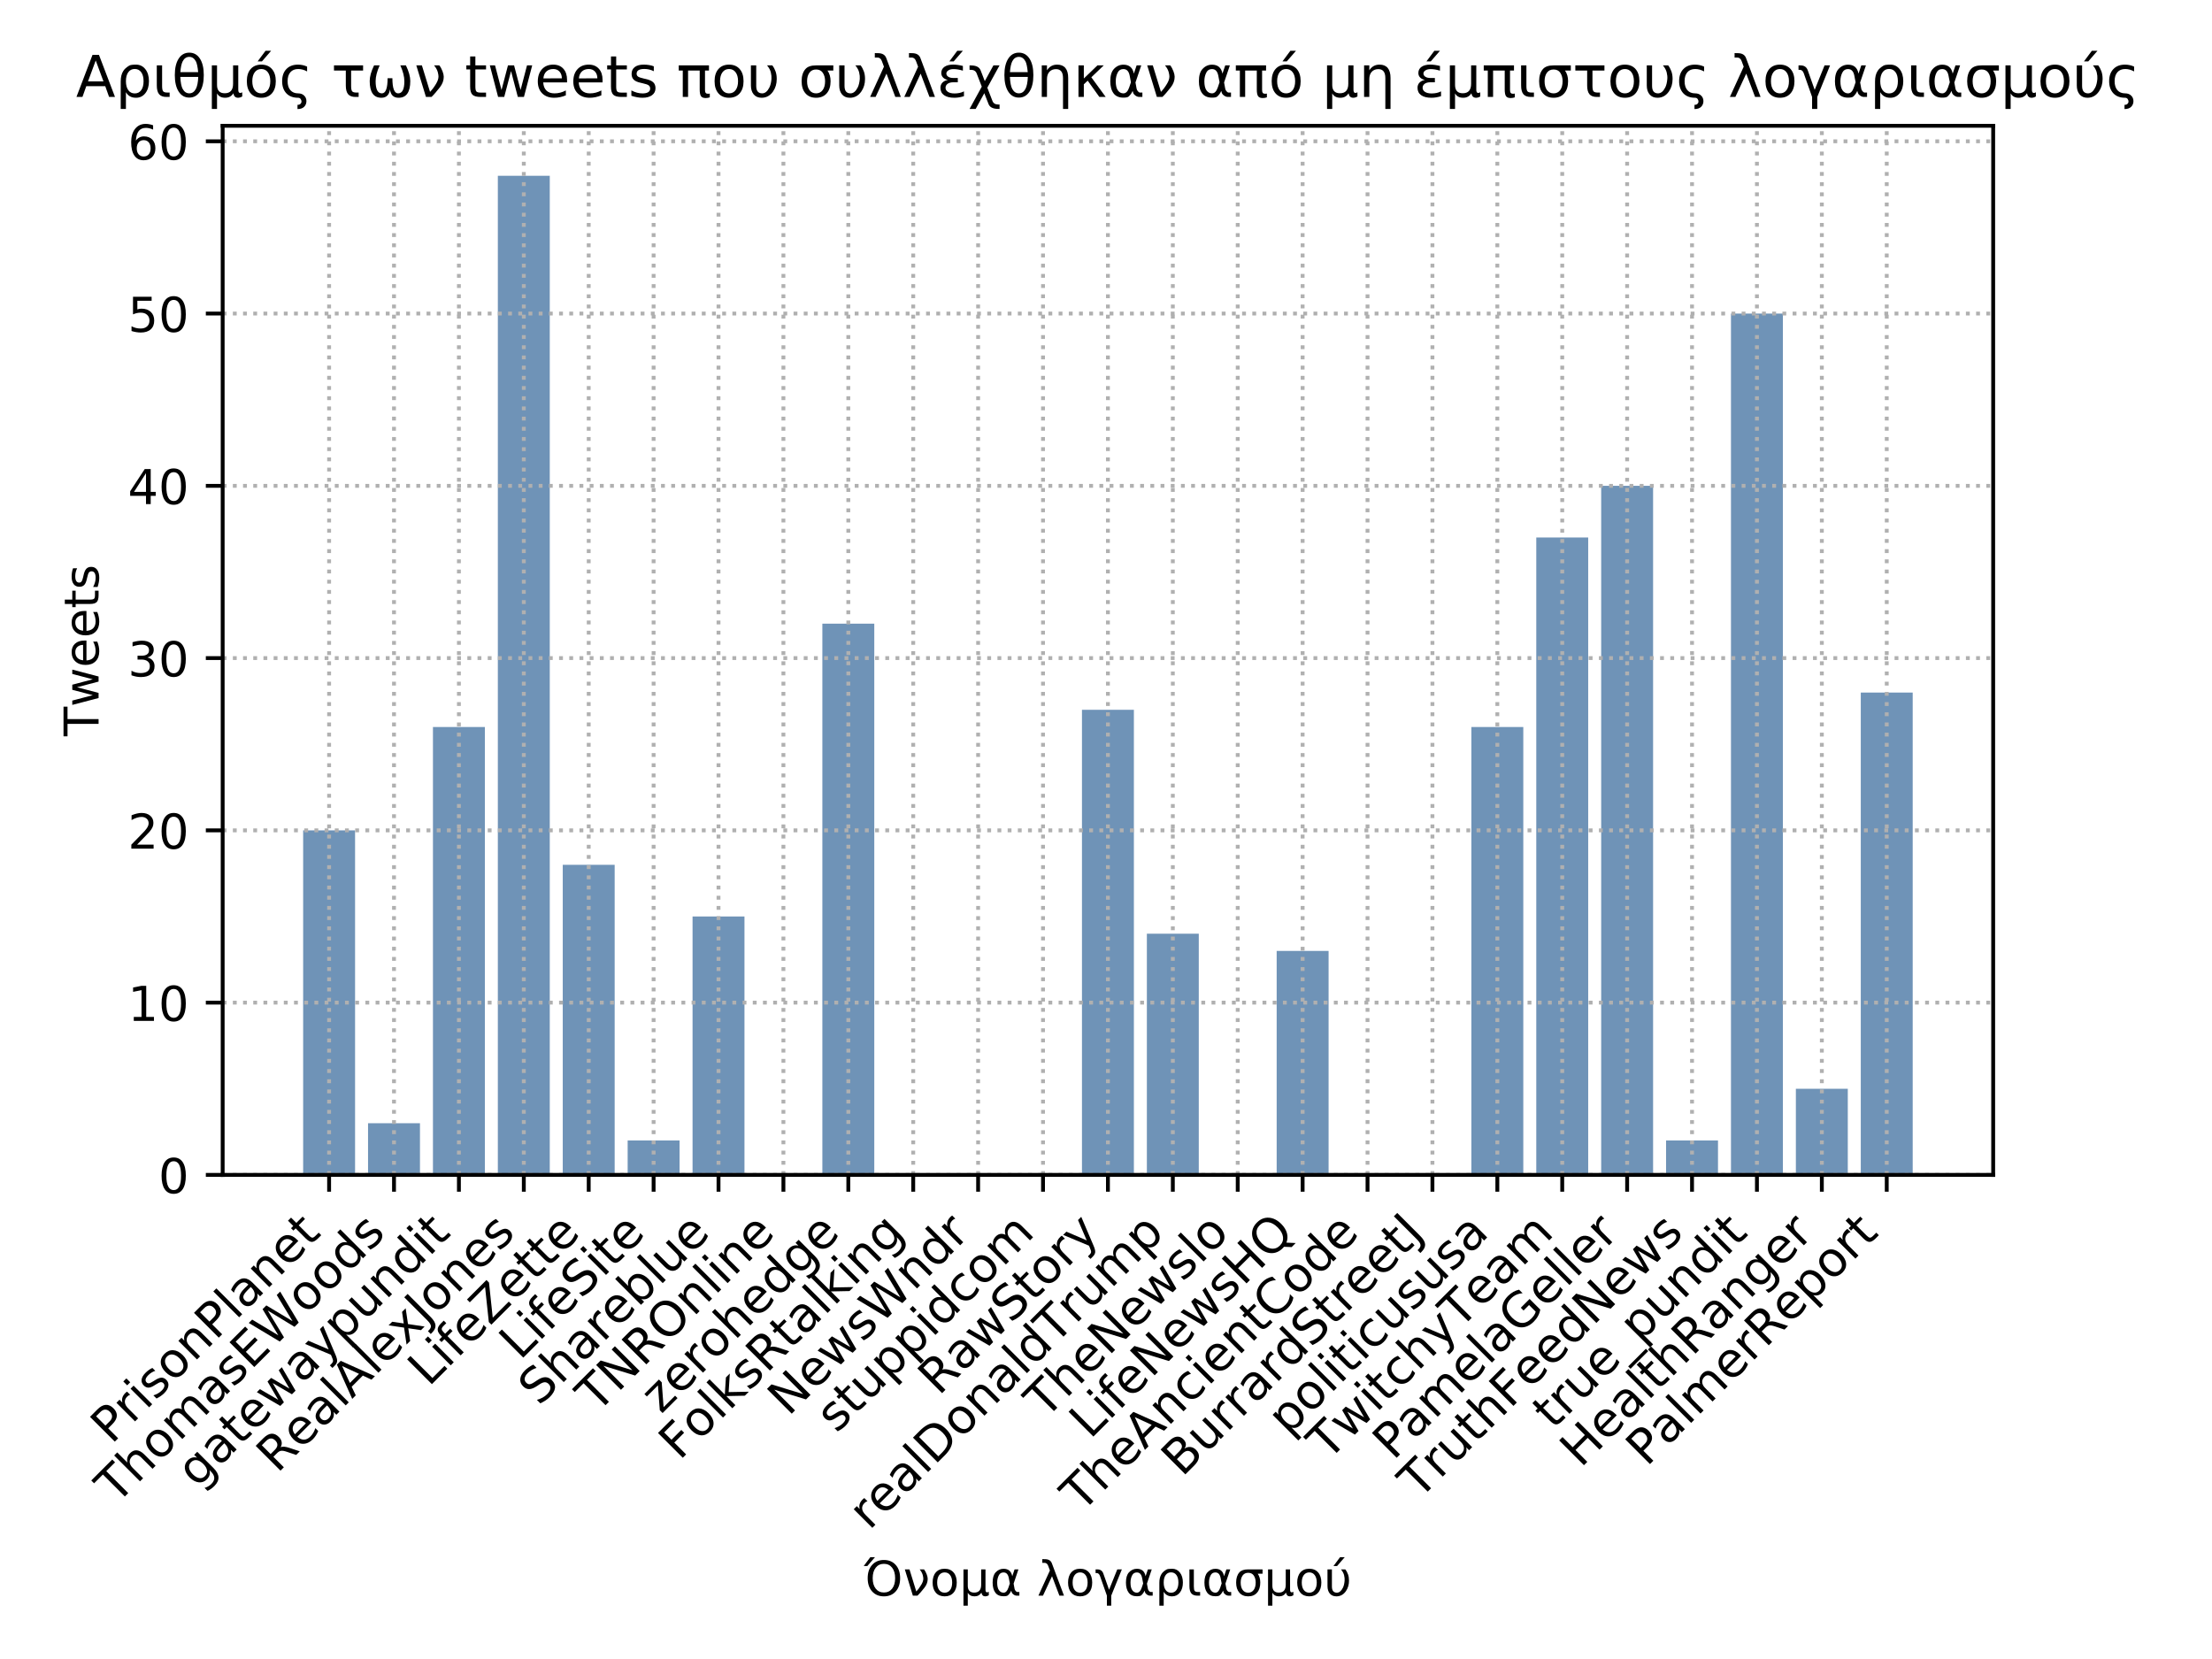 <?xml version="1.0" encoding="utf-8" standalone="no"?>
<!DOCTYPE svg PUBLIC "-//W3C//DTD SVG 1.1//EN"
  "http://www.w3.org/Graphics/SVG/1.1/DTD/svg11.dtd">
<!-- Created with matplotlib (http://matplotlib.org/) -->
<svg height="345pt" version="1.1" viewBox="0 0 460 345" width="460pt" xmlns="http://www.w3.org/2000/svg" xmlns:xlink="http://www.w3.org/1999/xlink">
 <defs>
  <style type="text/css">
*{stroke-linecap:butt;stroke-linejoin:round;}
  </style>
 </defs>
 <g id="figure_1">
  <g id="patch_1">
   <path d="M 0 345.6 
L 460.8 345.6 
L 460.8 0 
L 0 0 
z
" style="fill:#ffffff;"/>
  </g>
  <g id="axes_1">
   <g id="patch_2">
    <path d="M 46.305 244.327 
L 414.495 244.327 
L 414.495 26.16 
L 46.305 26.16 
z
" style="fill:#ffffff;"/>
   </g>
   <g id="patch_3">
    <path clip-path="url(#p4b8a55989a)" d="M 63.041 244.327 
L 73.838 244.327 
L 73.838 172.679 
L 63.041 172.679 
z
" style="fill:#336699;fill-opacity:0.7;"/>
   </g>
   <g id="patch_4">
    <path clip-path="url(#p4b8a55989a)" d="M 76.538 244.327 
L 87.335 244.327 
L 87.335 233.58 
L 76.538 233.58 
z
" style="fill:#336699;fill-opacity:0.7;"/>
   </g>
   <g id="patch_5">
    <path clip-path="url(#p4b8a55989a)" d="M 90.034 244.327 
L 100.832 244.327 
L 100.832 151.185 
L 90.034 151.185 
z
" style="fill:#336699;fill-opacity:0.7;"/>
   </g>
   <g id="patch_6">
    <path clip-path="url(#p4b8a55989a)" d="M 103.531 244.327 
L 114.328 244.327 
L 114.328 36.549 
L 103.531 36.549 
z
" style="fill:#336699;fill-opacity:0.7;"/>
   </g>
   <g id="patch_7">
    <path clip-path="url(#p4b8a55989a)" d="M 117.028 244.327 
L 127.825 244.327 
L 127.825 179.844 
L 117.028 179.844 
z
" style="fill:#336699;fill-opacity:0.7;"/>
   </g>
   <g id="patch_8">
    <path clip-path="url(#p4b8a55989a)" d="M 130.524 244.327 
L 141.322 244.327 
L 141.322 237.162 
L 130.524 237.162 
z
" style="fill:#336699;fill-opacity:0.7;"/>
   </g>
   <g id="patch_9">
    <path clip-path="url(#p4b8a55989a)" d="M 144.021 244.327 
L 154.818 244.327 
L 154.818 190.591 
L 144.021 190.591 
z
" style="fill:#336699;fill-opacity:0.7;"/>
   </g>
   <g id="patch_10">
    <path clip-path="url(#p4b8a55989a)" d="M 157.518 244.327 
L 168.315 244.327 
L 168.315 244.327 
L 157.518 244.327 
z
" style="fill:#336699;fill-opacity:0.7;"/>
   </g>
   <g id="patch_11">
    <path clip-path="url(#p4b8a55989a)" d="M 171.015 244.327 
L 181.812 244.327 
L 181.812 129.691 
L 171.015 129.691 
z
" style="fill:#336699;fill-opacity:0.7;"/>
   </g>
   <g id="patch_12">
    <path clip-path="url(#p4b8a55989a)" d="M 184.511 244.327 
L 195.309 244.327 
L 195.309 244.327 
L 184.511 244.327 
z
" style="fill:#336699;fill-opacity:0.7;"/>
   </g>
   <g id="patch_13">
    <path clip-path="url(#p4b8a55989a)" d="M 198.008 244.327 
L 208.805 244.327 
L 208.805 244.327 
L 198.008 244.327 
z
" style="fill:#336699;fill-opacity:0.7;"/>
   </g>
   <g id="patch_14">
    <path clip-path="url(#p4b8a55989a)" d="M 211.505 244.327 
L 222.302 244.327 
L 222.302 244.327 
L 211.505 244.327 
z
" style="fill:#336699;fill-opacity:0.7;"/>
   </g>
   <g id="patch_15">
    <path clip-path="url(#p4b8a55989a)" d="M 225.001 244.327 
L 235.799 244.327 
L 235.799 147.603 
L 225.001 147.603 
z
" style="fill:#336699;fill-opacity:0.7;"/>
   </g>
   <g id="patch_16">
    <path clip-path="url(#p4b8a55989a)" d="M 238.498 244.327 
L 249.295 244.327 
L 249.295 194.174 
L 238.498 194.174 
z
" style="fill:#336699;fill-opacity:0.7;"/>
   </g>
   <g id="patch_17">
    <path clip-path="url(#p4b8a55989a)" d="M 251.995 244.327 
L 262.792 244.327 
L 262.792 244.327 
L 251.995 244.327 
z
" style="fill:#336699;fill-opacity:0.7;"/>
   </g>
   <g id="patch_18">
    <path clip-path="url(#p4b8a55989a)" d="M 265.491 244.327 
L 276.289 244.327 
L 276.289 197.756 
L 265.491 197.756 
z
" style="fill:#336699;fill-opacity:0.7;"/>
   </g>
   <g id="patch_19">
    <path clip-path="url(#p4b8a55989a)" d="M 278.988 244.327 
L 289.785 244.327 
L 289.785 244.327 
L 278.988 244.327 
z
" style="fill:#336699;fill-opacity:0.7;"/>
   </g>
   <g id="patch_20">
    <path clip-path="url(#p4b8a55989a)" d="M 292.485 244.327 
L 303.282 244.327 
L 303.282 244.327 
L 292.485 244.327 
z
" style="fill:#336699;fill-opacity:0.7;"/>
   </g>
   <g id="patch_21">
    <path clip-path="url(#p4b8a55989a)" d="M 305.982 244.327 
L 316.779 244.327 
L 316.779 151.185 
L 305.982 151.185 
z
" style="fill:#336699;fill-opacity:0.7;"/>
   </g>
   <g id="patch_22">
    <path clip-path="url(#p4b8a55989a)" d="M 319.478 244.327 
L 330.276 244.327 
L 330.276 111.779 
L 319.478 111.779 
z
" style="fill:#336699;fill-opacity:0.7;"/>
   </g>
   <g id="patch_23">
    <path clip-path="url(#p4b8a55989a)" d="M 332.975 244.327 
L 343.772 244.327 
L 343.772 101.032 
L 332.975 101.032 
z
" style="fill:#336699;fill-opacity:0.7;"/>
   </g>
   <g id="patch_24">
    <path clip-path="url(#p4b8a55989a)" d="M 346.472 244.327 
L 357.269 244.327 
L 357.269 237.162 
L 346.472 237.162 
z
" style="fill:#336699;fill-opacity:0.7;"/>
   </g>
   <g id="patch_25">
    <path clip-path="url(#p4b8a55989a)" d="M 359.968 244.327 
L 370.766 244.327 
L 370.766 65.208 
L 359.968 65.208 
z
" style="fill:#336699;fill-opacity:0.7;"/>
   </g>
   <g id="patch_26">
    <path clip-path="url(#p4b8a55989a)" d="M 373.465 244.327 
L 384.262 244.327 
L 384.262 226.415 
L 373.465 226.415 
z
" style="fill:#336699;fill-opacity:0.7;"/>
   </g>
   <g id="patch_27">
    <path clip-path="url(#p4b8a55989a)" d="M 386.962 244.327 
L 397.759 244.327 
L 397.759 144.02 
L 386.962 144.02 
z
" style="fill:#336699;fill-opacity:0.7;"/>
   </g>
   <g id="matplotlib.axis_1">
    <g id="xtick_1">
     <g id="line2d_1">
      <path clip-path="url(#p4b8a55989a)" d="M 68.44 244.327 
L 68.44 26.16 
" style="fill:none;stroke:#b0b0b0;stroke-dasharray:0.8,1.32;stroke-dashoffset:0;stroke-width:0.8;"/>
     </g>
     <g id="line2d_2">
      <defs>
       <path d="M 0 0 
L 0 3.5 
" id="m8f076f042e" style="stroke:#000000;stroke-width:0.8;"/>
      </defs>
      <g>
       <use style="stroke:#000000;stroke-width:0.8;" x="68.44" xlink:href="#m8f076f042e" y="244.327"/>
      </g>
     </g>
     <g id="text_1">
      <!-- PrisonPlanet -->
      <defs>
       <path d="M 19.672 64.797 
L 19.672 37.406 
L 32.078 37.406 
Q 38.969 37.406 42.719 40.969 
Q 46.484 44.531 46.484 51.125 
Q 46.484 57.672 42.719 61.234 
Q 38.969 64.797 32.078 64.797 
z
M 9.812 72.906 
L 32.078 72.906 
Q 44.344 72.906 50.609 67.359 
Q 56.891 61.812 56.891 51.125 
Q 56.891 40.328 50.609 34.812 
Q 44.344 29.297 32.078 29.297 
L 19.672 29.297 
L 19.672 0 
L 9.812 0 
z
" id="DejaVuSans-50"/>
       <path d="M 41.109 46.297 
Q 39.594 47.172 37.812 47.578 
Q 36.031 48 33.891 48 
Q 26.266 48 22.188 43.047 
Q 18.109 38.094 18.109 28.812 
L 18.109 0 
L 9.078 0 
L 9.078 54.688 
L 18.109 54.688 
L 18.109 46.188 
Q 20.953 51.172 25.484 53.578 
Q 30.031 56 36.531 56 
Q 37.453 56 38.578 55.875 
Q 39.703 55.766 41.062 55.516 
z
" id="DejaVuSans-72"/>
       <path d="M 9.422 54.688 
L 18.406 54.688 
L 18.406 0 
L 9.422 0 
z
M 9.422 75.984 
L 18.406 75.984 
L 18.406 64.594 
L 9.422 64.594 
z
" id="DejaVuSans-69"/>
       <path d="M 44.281 53.078 
L 44.281 44.578 
Q 40.484 46.531 36.375 47.5 
Q 32.281 48.484 27.875 48.484 
Q 21.188 48.484 17.844 46.438 
Q 14.5 44.391 14.5 40.281 
Q 14.5 37.156 16.891 35.375 
Q 19.281 33.594 26.516 31.984 
L 29.594 31.297 
Q 39.156 29.25 43.188 25.516 
Q 47.219 21.781 47.219 15.094 
Q 47.219 7.469 41.188 3.016 
Q 35.156 -1.422 24.609 -1.422 
Q 20.219 -1.422 15.453 -0.562 
Q 10.688 0.297 5.422 2 
L 5.422 11.281 
Q 10.406 8.688 15.234 7.391 
Q 20.062 6.109 24.812 6.109 
Q 31.156 6.109 34.562 8.281 
Q 37.984 10.453 37.984 14.406 
Q 37.984 18.062 35.516 20.016 
Q 33.062 21.969 24.703 23.781 
L 21.578 24.516 
Q 13.234 26.266 9.516 29.906 
Q 5.812 33.547 5.812 39.891 
Q 5.812 47.609 11.281 51.797 
Q 16.75 56 26.812 56 
Q 31.781 56 36.172 55.266 
Q 40.578 54.547 44.281 53.078 
z
" id="DejaVuSans-73"/>
       <path d="M 30.609 48.391 
Q 23.391 48.391 19.188 42.75 
Q 14.984 37.109 14.984 27.297 
Q 14.984 17.484 19.156 11.844 
Q 23.344 6.203 30.609 6.203 
Q 37.797 6.203 41.984 11.859 
Q 46.188 17.531 46.188 27.297 
Q 46.188 37.016 41.984 42.703 
Q 37.797 48.391 30.609 48.391 
z
M 30.609 56 
Q 42.328 56 49.016 48.375 
Q 55.719 40.766 55.719 27.297 
Q 55.719 13.875 49.016 6.219 
Q 42.328 -1.422 30.609 -1.422 
Q 18.844 -1.422 12.172 6.219 
Q 5.516 13.875 5.516 27.297 
Q 5.516 40.766 12.172 48.375 
Q 18.844 56 30.609 56 
z
" id="DejaVuSans-6f"/>
       <path d="M 54.891 33.016 
L 54.891 0 
L 45.906 0 
L 45.906 32.719 
Q 45.906 40.484 42.875 44.328 
Q 39.844 48.188 33.797 48.188 
Q 26.516 48.188 22.312 43.547 
Q 18.109 38.922 18.109 30.906 
L 18.109 0 
L 9.078 0 
L 9.078 54.688 
L 18.109 54.688 
L 18.109 46.188 
Q 21.344 51.125 25.703 53.562 
Q 30.078 56 35.797 56 
Q 45.219 56 50.047 50.172 
Q 54.891 44.344 54.891 33.016 
z
" id="DejaVuSans-6e"/>
       <path d="M 9.422 75.984 
L 18.406 75.984 
L 18.406 0 
L 9.422 0 
z
" id="DejaVuSans-6c"/>
       <path d="M 34.281 27.484 
Q 23.391 27.484 19.188 25 
Q 14.984 22.516 14.984 16.5 
Q 14.984 11.719 18.141 8.906 
Q 21.297 6.109 26.703 6.109 
Q 34.188 6.109 38.703 11.406 
Q 43.219 16.703 43.219 25.484 
L 43.219 27.484 
z
M 52.203 31.203 
L 52.203 0 
L 43.219 0 
L 43.219 8.297 
Q 40.141 3.328 35.547 0.953 
Q 30.953 -1.422 24.312 -1.422 
Q 15.922 -1.422 10.953 3.297 
Q 6 8.016 6 15.922 
Q 6 25.141 12.172 29.828 
Q 18.359 34.516 30.609 34.516 
L 43.219 34.516 
L 43.219 35.406 
Q 43.219 41.609 39.141 45 
Q 35.062 48.391 27.688 48.391 
Q 23 48.391 18.547 47.266 
Q 14.109 46.141 10.016 43.891 
L 10.016 52.203 
Q 14.938 54.109 19.578 55.047 
Q 24.219 56 28.609 56 
Q 40.484 56 46.344 49.844 
Q 52.203 43.703 52.203 31.203 
z
" id="DejaVuSans-61"/>
       <path d="M 56.203 29.594 
L 56.203 25.203 
L 14.891 25.203 
Q 15.484 15.922 20.484 11.062 
Q 25.484 6.203 34.422 6.203 
Q 39.594 6.203 44.453 7.469 
Q 49.312 8.734 54.109 11.281 
L 54.109 2.781 
Q 49.266 0.734 44.188 -0.344 
Q 39.109 -1.422 33.891 -1.422 
Q 20.797 -1.422 13.156 6.188 
Q 5.516 13.812 5.516 26.812 
Q 5.516 40.234 12.766 48.109 
Q 20.016 56 32.328 56 
Q 43.359 56 49.781 48.891 
Q 56.203 41.797 56.203 29.594 
z
M 47.219 32.234 
Q 47.125 39.594 43.094 43.984 
Q 39.062 48.391 32.422 48.391 
Q 24.906 48.391 20.391 44.141 
Q 15.875 39.891 15.188 32.172 
z
" id="DejaVuSans-65"/>
       <path d="M 18.312 70.219 
L 18.312 54.688 
L 36.812 54.688 
L 36.812 47.703 
L 18.312 47.703 
L 18.312 18.016 
Q 18.312 11.328 20.141 9.422 
Q 21.969 7.516 27.594 7.516 
L 36.812 7.516 
L 36.812 0 
L 27.594 0 
Q 17.188 0 13.234 3.875 
Q 9.281 7.766 9.281 18.016 
L 9.281 47.703 
L 2.688 47.703 
L 2.688 54.688 
L 9.281 54.688 
L 9.281 70.219 
z
" id="DejaVuSans-74"/>
      </defs>
      <g transform="translate(23.178 300.491)rotate(-45)scale(0.1 -0.1)">
       <use xlink:href="#DejaVuSans-50"/>
       <use x="60.287" xlink:href="#DejaVuSans-72"/>
       <use x="101.4" xlink:href="#DejaVuSans-69"/>
       <use x="129.184" xlink:href="#DejaVuSans-73"/>
       <use x="181.283" xlink:href="#DejaVuSans-6f"/>
       <use x="242.465" xlink:href="#DejaVuSans-6e"/>
       <use x="305.844" xlink:href="#DejaVuSans-50"/>
       <use x="366.146" xlink:href="#DejaVuSans-6c"/>
       <use x="393.93" xlink:href="#DejaVuSans-61"/>
       <use x="455.209" xlink:href="#DejaVuSans-6e"/>
       <use x="518.588" xlink:href="#DejaVuSans-65"/>
       <use x="580.111" xlink:href="#DejaVuSans-74"/>
      </g>
     </g>
    </g>
    <g id="xtick_2">
     <g id="line2d_3">
      <path clip-path="url(#p4b8a55989a)" d="M 81.936 244.327 
L 81.936 26.16 
" style="fill:none;stroke:#b0b0b0;stroke-dasharray:0.8,1.32;stroke-dashoffset:0;stroke-width:0.8;"/>
     </g>
     <g id="line2d_4">
      <g>
       <use style="stroke:#000000;stroke-width:0.8;" x="81.936" xlink:href="#m8f076f042e" y="244.327"/>
      </g>
     </g>
     <g id="text_2">
      <!-- ThomasEWoods -->
      <defs>
       <path d="M -0.297 72.906 
L 61.375 72.906 
L 61.375 64.594 
L 35.5 64.594 
L 35.5 0 
L 25.594 0 
L 25.594 64.594 
L -0.297 64.594 
z
" id="DejaVuSans-54"/>
       <path d="M 54.891 33.016 
L 54.891 0 
L 45.906 0 
L 45.906 32.719 
Q 45.906 40.484 42.875 44.328 
Q 39.844 48.188 33.797 48.188 
Q 26.516 48.188 22.312 43.547 
Q 18.109 38.922 18.109 30.906 
L 18.109 0 
L 9.078 0 
L 9.078 75.984 
L 18.109 75.984 
L 18.109 46.188 
Q 21.344 51.125 25.703 53.562 
Q 30.078 56 35.797 56 
Q 45.219 56 50.047 50.172 
Q 54.891 44.344 54.891 33.016 
z
" id="DejaVuSans-68"/>
       <path d="M 52 44.188 
Q 55.375 50.25 60.062 53.125 
Q 64.75 56 71.094 56 
Q 79.641 56 84.281 50.016 
Q 88.922 44.047 88.922 33.016 
L 88.922 0 
L 79.891 0 
L 79.891 32.719 
Q 79.891 40.578 77.094 44.375 
Q 74.312 48.188 68.609 48.188 
Q 61.625 48.188 57.562 43.547 
Q 53.516 38.922 53.516 30.906 
L 53.516 0 
L 44.484 0 
L 44.484 32.719 
Q 44.484 40.625 41.703 44.406 
Q 38.922 48.188 33.109 48.188 
Q 26.219 48.188 22.156 43.531 
Q 18.109 38.875 18.109 30.906 
L 18.109 0 
L 9.078 0 
L 9.078 54.688 
L 18.109 54.688 
L 18.109 46.188 
Q 21.188 51.219 25.484 53.609 
Q 29.781 56 35.688 56 
Q 41.656 56 45.828 52.969 
Q 50 49.953 52 44.188 
z
" id="DejaVuSans-6d"/>
       <path d="M 9.812 72.906 
L 55.906 72.906 
L 55.906 64.594 
L 19.672 64.594 
L 19.672 43.016 
L 54.391 43.016 
L 54.391 34.719 
L 19.672 34.719 
L 19.672 8.297 
L 56.781 8.297 
L 56.781 0 
L 9.812 0 
z
" id="DejaVuSans-45"/>
       <path d="M 3.328 72.906 
L 13.281 72.906 
L 28.609 11.281 
L 43.891 72.906 
L 54.984 72.906 
L 70.312 11.281 
L 85.594 72.906 
L 95.609 72.906 
L 77.297 0 
L 64.891 0 
L 49.516 63.281 
L 33.984 0 
L 21.578 0 
z
" id="DejaVuSans-57"/>
       <path d="M 45.406 46.391 
L 45.406 75.984 
L 54.391 75.984 
L 54.391 0 
L 45.406 0 
L 45.406 8.203 
Q 42.578 3.328 38.25 0.953 
Q 33.938 -1.422 27.875 -1.422 
Q 17.969 -1.422 11.734 6.484 
Q 5.516 14.406 5.516 27.297 
Q 5.516 40.188 11.734 48.094 
Q 17.969 56 27.875 56 
Q 33.938 56 38.25 53.625 
Q 42.578 51.266 45.406 46.391 
z
M 14.797 27.297 
Q 14.797 17.391 18.875 11.75 
Q 22.953 6.109 30.078 6.109 
Q 37.203 6.109 41.297 11.75 
Q 45.406 17.391 45.406 27.297 
Q 45.406 37.203 41.297 42.844 
Q 37.203 48.484 30.078 48.484 
Q 22.953 48.484 18.875 42.844 
Q 14.797 37.203 14.797 27.297 
z
" id="DejaVuSans-64"/>
      </defs>
      <g transform="translate(24.155 313.011)rotate(-45)scale(0.1 -0.1)">
       <use xlink:href="#DejaVuSans-54"/>
       <use x="61.084" xlink:href="#DejaVuSans-68"/>
       <use x="124.463" xlink:href="#DejaVuSans-6f"/>
       <use x="185.645" xlink:href="#DejaVuSans-6d"/>
       <use x="283.057" xlink:href="#DejaVuSans-61"/>
       <use x="344.336" xlink:href="#DejaVuSans-73"/>
       <use x="396.436" xlink:href="#DejaVuSans-45"/>
       <use x="459.619" xlink:href="#DejaVuSans-57"/>
       <use x="558.418" xlink:href="#DejaVuSans-6f"/>
       <use x="619.6" xlink:href="#DejaVuSans-6f"/>
       <use x="680.781" xlink:href="#DejaVuSans-64"/>
       <use x="744.258" xlink:href="#DejaVuSans-73"/>
      </g>
     </g>
    </g>
    <g id="xtick_3">
     <g id="line2d_5">
      <path clip-path="url(#p4b8a55989a)" d="M 95.433 244.327 
L 95.433 26.16 
" style="fill:none;stroke:#b0b0b0;stroke-dasharray:0.8,1.32;stroke-dashoffset:0;stroke-width:0.8;"/>
     </g>
     <g id="line2d_6">
      <g>
       <use style="stroke:#000000;stroke-width:0.8;" x="95.433" xlink:href="#m8f076f042e" y="244.327"/>
      </g>
     </g>
     <g id="text_3">
      <!-- gatewaypundit -->
      <defs>
       <path d="M 45.406 27.984 
Q 45.406 37.75 41.375 43.109 
Q 37.359 48.484 30.078 48.484 
Q 22.859 48.484 18.828 43.109 
Q 14.797 37.75 14.797 27.984 
Q 14.797 18.266 18.828 12.891 
Q 22.859 7.516 30.078 7.516 
Q 37.359 7.516 41.375 12.891 
Q 45.406 18.266 45.406 27.984 
z
M 54.391 6.781 
Q 54.391 -7.172 48.188 -13.984 
Q 42 -20.797 29.203 -20.797 
Q 24.469 -20.797 20.266 -20.094 
Q 16.062 -19.391 12.109 -17.922 
L 12.109 -9.188 
Q 16.062 -11.328 19.922 -12.344 
Q 23.781 -13.375 27.781 -13.375 
Q 36.625 -13.375 41.016 -8.766 
Q 45.406 -4.156 45.406 5.172 
L 45.406 9.625 
Q 42.625 4.781 38.281 2.391 
Q 33.938 0 27.875 0 
Q 17.828 0 11.672 7.656 
Q 5.516 15.328 5.516 27.984 
Q 5.516 40.672 11.672 48.328 
Q 17.828 56 27.875 56 
Q 33.938 56 38.281 53.609 
Q 42.625 51.219 45.406 46.391 
L 45.406 54.688 
L 54.391 54.688 
z
" id="DejaVuSans-67"/>
       <path d="M 4.203 54.688 
L 13.188 54.688 
L 24.422 12.016 
L 35.594 54.688 
L 46.188 54.688 
L 57.422 12.016 
L 68.609 54.688 
L 77.594 54.688 
L 63.281 0 
L 52.688 0 
L 40.922 44.828 
L 29.109 0 
L 18.5 0 
z
" id="DejaVuSans-77"/>
       <path d="M 32.172 -5.078 
Q 28.375 -14.844 24.75 -17.812 
Q 21.141 -20.797 15.094 -20.797 
L 7.906 -20.797 
L 7.906 -13.281 
L 13.188 -13.281 
Q 16.891 -13.281 18.938 -11.516 
Q 21 -9.766 23.484 -3.219 
L 25.094 0.875 
L 2.984 54.688 
L 12.5 54.688 
L 29.594 11.922 
L 46.688 54.688 
L 56.203 54.688 
z
" id="DejaVuSans-79"/>
       <path d="M 18.109 8.203 
L 18.109 -20.797 
L 9.078 -20.797 
L 9.078 54.688 
L 18.109 54.688 
L 18.109 46.391 
Q 20.953 51.266 25.266 53.625 
Q 29.594 56 35.594 56 
Q 45.562 56 51.781 48.094 
Q 58.016 40.188 58.016 27.297 
Q 58.016 14.406 51.781 6.484 
Q 45.562 -1.422 35.594 -1.422 
Q 29.594 -1.422 25.266 0.953 
Q 20.953 3.328 18.109 8.203 
z
M 48.688 27.297 
Q 48.688 37.203 44.609 42.844 
Q 40.531 48.484 33.406 48.484 
Q 26.266 48.484 22.188 42.844 
Q 18.109 37.203 18.109 27.297 
Q 18.109 17.391 22.188 11.75 
Q 26.266 6.109 33.406 6.109 
Q 40.531 6.109 44.609 11.75 
Q 48.688 17.391 48.688 27.297 
z
" id="DejaVuSans-70"/>
       <path d="M 8.5 21.578 
L 8.5 54.688 
L 17.484 54.688 
L 17.484 21.922 
Q 17.484 14.156 20.5 10.266 
Q 23.531 6.391 29.594 6.391 
Q 36.859 6.391 41.078 11.031 
Q 45.312 15.672 45.312 23.688 
L 45.312 54.688 
L 54.297 54.688 
L 54.297 0 
L 45.312 0 
L 45.312 8.406 
Q 42.047 3.422 37.719 1 
Q 33.406 -1.422 27.688 -1.422 
Q 18.266 -1.422 13.375 4.438 
Q 8.5 10.297 8.5 21.578 
z
M 31.109 56 
z
" id="DejaVuSans-75"/>
      </defs>
      <g transform="translate(41.039 309.623)rotate(-45)scale(0.1 -0.1)">
       <use xlink:href="#DejaVuSans-67"/>
       <use x="63.477" xlink:href="#DejaVuSans-61"/>
       <use x="124.756" xlink:href="#DejaVuSans-74"/>
       <use x="163.965" xlink:href="#DejaVuSans-65"/>
       <use x="225.488" xlink:href="#DejaVuSans-77"/>
       <use x="307.275" xlink:href="#DejaVuSans-61"/>
       <use x="368.555" xlink:href="#DejaVuSans-79"/>
       <use x="427.734" xlink:href="#DejaVuSans-70"/>
       <use x="491.211" xlink:href="#DejaVuSans-75"/>
       <use x="554.59" xlink:href="#DejaVuSans-6e"/>
       <use x="617.969" xlink:href="#DejaVuSans-64"/>
       <use x="681.445" xlink:href="#DejaVuSans-69"/>
       <use x="709.229" xlink:href="#DejaVuSans-74"/>
      </g>
     </g>
    </g>
    <g id="xtick_4">
     <g id="line2d_7">
      <path clip-path="url(#p4b8a55989a)" d="M 108.93 244.327 
L 108.93 26.16 
" style="fill:none;stroke:#b0b0b0;stroke-dasharray:0.8,1.32;stroke-dashoffset:0;stroke-width:0.8;"/>
     </g>
     <g id="line2d_8">
      <g>
       <use style="stroke:#000000;stroke-width:0.8;" x="108.93" xlink:href="#m8f076f042e" y="244.327"/>
      </g>
     </g>
     <g id="text_4">
      <!-- RealAlexJones -->
      <defs>
       <path d="M 44.391 34.188 
Q 47.562 33.109 50.562 29.594 
Q 53.562 26.078 56.594 19.922 
L 66.609 0 
L 56 0 
L 46.688 18.703 
Q 43.062 26.031 39.672 28.422 
Q 36.281 30.812 30.422 30.812 
L 19.672 30.812 
L 19.672 0 
L 9.812 0 
L 9.812 72.906 
L 32.078 72.906 
Q 44.578 72.906 50.734 67.672 
Q 56.891 62.453 56.891 51.906 
Q 56.891 45.016 53.688 40.469 
Q 50.484 35.938 44.391 34.188 
z
M 19.672 64.797 
L 19.672 38.922 
L 32.078 38.922 
Q 39.203 38.922 42.844 42.219 
Q 46.484 45.516 46.484 51.906 
Q 46.484 58.297 42.844 61.547 
Q 39.203 64.797 32.078 64.797 
z
" id="DejaVuSans-52"/>
       <path d="M 34.188 63.188 
L 20.797 26.906 
L 47.609 26.906 
z
M 28.609 72.906 
L 39.797 72.906 
L 67.578 0 
L 57.328 0 
L 50.688 18.703 
L 17.828 18.703 
L 11.188 0 
L 0.781 0 
z
" id="DejaVuSans-41"/>
       <path d="M 54.891 54.688 
L 35.109 28.078 
L 55.906 0 
L 45.312 0 
L 29.391 21.484 
L 13.484 0 
L 2.875 0 
L 24.125 28.609 
L 4.688 54.688 
L 15.281 54.688 
L 29.781 35.203 
L 44.281 54.688 
z
" id="DejaVuSans-78"/>
       <path d="M 9.812 72.906 
L 19.672 72.906 
L 19.672 5.078 
Q 19.672 -8.109 14.672 -14.062 
Q 9.672 -20.016 -1.422 -20.016 
L -5.172 -20.016 
L -5.172 -11.719 
L -2.094 -11.719 
Q 4.438 -11.719 7.125 -8.047 
Q 9.812 -4.391 9.812 5.078 
z
" id="DejaVuSans-4a"/>
      </defs>
      <g transform="translate(57.637 306.522)rotate(-45)scale(0.1 -0.1)">
       <use xlink:href="#DejaVuSans-52"/>
       <use x="69.42" xlink:href="#DejaVuSans-65"/>
       <use x="130.943" xlink:href="#DejaVuSans-61"/>
       <use x="192.223" xlink:href="#DejaVuSans-6c"/>
       <use x="220.006" xlink:href="#DejaVuSans-41"/>
       <use x="288.414" xlink:href="#DejaVuSans-6c"/>
       <use x="316.197" xlink:href="#DejaVuSans-65"/>
       <use x="377.705" xlink:href="#DejaVuSans-78"/>
       <use x="436.885" xlink:href="#DejaVuSans-4a"/>
       <use x="466.377" xlink:href="#DejaVuSans-6f"/>
       <use x="527.559" xlink:href="#DejaVuSans-6e"/>
       <use x="590.938" xlink:href="#DejaVuSans-65"/>
       <use x="652.461" xlink:href="#DejaVuSans-73"/>
      </g>
     </g>
    </g>
    <g id="xtick_5">
     <g id="line2d_9">
      <path clip-path="url(#p4b8a55989a)" d="M 122.426 244.327 
L 122.426 26.16 
" style="fill:none;stroke:#b0b0b0;stroke-dasharray:0.8,1.32;stroke-dashoffset:0;stroke-width:0.8;"/>
     </g>
     <g id="line2d_10">
      <g>
       <use style="stroke:#000000;stroke-width:0.8;" x="122.426" xlink:href="#m8f076f042e" y="244.327"/>
      </g>
     </g>
     <g id="text_5">
      <!-- LifeZette -->
      <defs>
       <path d="M 9.812 72.906 
L 19.672 72.906 
L 19.672 8.297 
L 55.172 8.297 
L 55.172 0 
L 9.812 0 
z
" id="DejaVuSans-4c"/>
       <path d="M 37.109 75.984 
L 37.109 68.5 
L 28.516 68.5 
Q 23.688 68.5 21.797 66.547 
Q 19.922 64.594 19.922 59.516 
L 19.922 54.688 
L 34.719 54.688 
L 34.719 47.703 
L 19.922 47.703 
L 19.922 0 
L 10.891 0 
L 10.891 47.703 
L 2.297 47.703 
L 2.297 54.688 
L 10.891 54.688 
L 10.891 58.5 
Q 10.891 67.625 15.141 71.797 
Q 19.391 75.984 28.609 75.984 
z
" id="DejaVuSans-66"/>
       <path d="M 5.609 72.906 
L 62.891 72.906 
L 62.891 65.375 
L 16.797 8.297 
L 64.016 8.297 
L 64.016 0 
L 4.5 0 
L 4.5 7.516 
L 50.594 64.594 
L 5.609 64.594 
z
" id="DejaVuSans-5a"/>
      </defs>
      <g transform="translate(89.122 288.534)rotate(-45)scale(0.1 -0.1)">
       <use xlink:href="#DejaVuSans-4c"/>
       <use x="55.713" xlink:href="#DejaVuSans-69"/>
       <use x="83.496" xlink:href="#DejaVuSans-66"/>
       <use x="118.701" xlink:href="#DejaVuSans-65"/>
       <use x="180.225" xlink:href="#DejaVuSans-5a"/>
       <use x="248.73" xlink:href="#DejaVuSans-65"/>
       <use x="310.254" xlink:href="#DejaVuSans-74"/>
       <use x="349.463" xlink:href="#DejaVuSans-74"/>
       <use x="388.672" xlink:href="#DejaVuSans-65"/>
      </g>
     </g>
    </g>
    <g id="xtick_6">
     <g id="line2d_11">
      <path clip-path="url(#p4b8a55989a)" d="M 135.923 244.327 
L 135.923 26.16 
" style="fill:none;stroke:#b0b0b0;stroke-dasharray:0.8,1.32;stroke-dashoffset:0;stroke-width:0.8;"/>
     </g>
     <g id="line2d_12">
      <g>
       <use style="stroke:#000000;stroke-width:0.8;" x="135.923" xlink:href="#m8f076f042e" y="244.327"/>
      </g>
     </g>
     <g id="text_6">
      <!-- LifeSite -->
      <defs>
       <path d="M 53.516 70.516 
L 53.516 60.891 
Q 47.906 63.578 42.922 64.891 
Q 37.938 66.219 33.297 66.219 
Q 25.25 66.219 20.875 63.094 
Q 16.5 59.969 16.5 54.203 
Q 16.5 49.359 19.406 46.891 
Q 22.312 44.438 30.422 42.922 
L 36.375 41.703 
Q 47.406 39.594 52.656 34.297 
Q 57.906 29 57.906 20.125 
Q 57.906 9.516 50.797 4.047 
Q 43.703 -1.422 29.984 -1.422 
Q 24.812 -1.422 18.969 -0.25 
Q 13.141 0.922 6.891 3.219 
L 6.891 13.375 
Q 12.891 10.016 18.656 8.297 
Q 24.422 6.594 29.984 6.594 
Q 38.422 6.594 43.016 9.906 
Q 47.609 13.234 47.609 19.391 
Q 47.609 24.75 44.312 27.781 
Q 41.016 30.812 33.5 32.328 
L 27.484 33.5 
Q 16.453 35.688 11.516 40.375 
Q 6.594 45.062 6.594 53.422 
Q 6.594 63.094 13.406 68.656 
Q 20.219 74.219 32.172 74.219 
Q 37.312 74.219 42.625 73.281 
Q 47.953 72.359 53.516 70.516 
z
" id="DejaVuSans-53"/>
      </defs>
      <g transform="translate(108.132 283.021)rotate(-45)scale(0.1 -0.1)">
       <use xlink:href="#DejaVuSans-4c"/>
       <use x="55.713" xlink:href="#DejaVuSans-69"/>
       <use x="83.496" xlink:href="#DejaVuSans-66"/>
       <use x="118.701" xlink:href="#DejaVuSans-65"/>
       <use x="180.225" xlink:href="#DejaVuSans-53"/>
       <use x="243.701" xlink:href="#DejaVuSans-69"/>
       <use x="271.484" xlink:href="#DejaVuSans-74"/>
       <use x="310.693" xlink:href="#DejaVuSans-65"/>
      </g>
     </g>
    </g>
    <g id="xtick_7">
     <g id="line2d_13">
      <path clip-path="url(#p4b8a55989a)" d="M 149.42 244.327 
L 149.42 26.16 
" style="fill:none;stroke:#b0b0b0;stroke-dasharray:0.8,1.32;stroke-dashoffset:0;stroke-width:0.8;"/>
     </g>
     <g id="line2d_14">
      <g>
       <use style="stroke:#000000;stroke-width:0.8;" x="149.42" xlink:href="#m8f076f042e" y="244.327"/>
      </g>
     </g>
     <g id="text_7">
      <!-- Shareblue -->
      <defs>
       <path d="M 48.688 27.297 
Q 48.688 37.203 44.609 42.844 
Q 40.531 48.484 33.406 48.484 
Q 26.266 48.484 22.188 42.844 
Q 18.109 37.203 18.109 27.297 
Q 18.109 17.391 22.188 11.75 
Q 26.266 6.109 33.406 6.109 
Q 40.531 6.109 44.609 11.75 
Q 48.688 17.391 48.688 27.297 
z
M 18.109 46.391 
Q 20.953 51.266 25.266 53.625 
Q 29.594 56 35.594 56 
Q 45.562 56 51.781 48.094 
Q 58.016 40.188 58.016 27.297 
Q 58.016 14.406 51.781 6.484 
Q 45.562 -1.422 35.594 -1.422 
Q 29.594 -1.422 25.266 0.953 
Q 20.953 3.328 18.109 8.203 
L 18.109 0 
L 9.078 0 
L 9.078 75.984 
L 18.109 75.984 
z
" id="DejaVuSans-62"/>
      </defs>
      <g transform="translate(112.104 292.545)rotate(-45)scale(0.1 -0.1)">
       <use xlink:href="#DejaVuSans-53"/>
       <use x="63.477" xlink:href="#DejaVuSans-68"/>
       <use x="126.855" xlink:href="#DejaVuSans-61"/>
       <use x="188.135" xlink:href="#DejaVuSans-72"/>
       <use x="229.217" xlink:href="#DejaVuSans-65"/>
       <use x="290.74" xlink:href="#DejaVuSans-62"/>
       <use x="354.217" xlink:href="#DejaVuSans-6c"/>
       <use x="382" xlink:href="#DejaVuSans-75"/>
       <use x="445.379" xlink:href="#DejaVuSans-65"/>
      </g>
     </g>
    </g>
    <g id="xtick_8">
     <g id="line2d_15">
      <path clip-path="url(#p4b8a55989a)" d="M 162.916 244.327 
L 162.916 26.16 
" style="fill:none;stroke:#b0b0b0;stroke-dasharray:0.8,1.32;stroke-dashoffset:0;stroke-width:0.8;"/>
     </g>
     <g id="line2d_16">
      <g>
       <use style="stroke:#000000;stroke-width:0.8;" x="162.916" xlink:href="#m8f076f042e" y="244.327"/>
      </g>
     </g>
     <g id="text_8">
      <!-- TNROnline -->
      <defs>
       <path d="M 9.812 72.906 
L 23.094 72.906 
L 55.422 11.922 
L 55.422 72.906 
L 64.984 72.906 
L 64.984 0 
L 51.703 0 
L 19.391 60.984 
L 19.391 0 
L 9.812 0 
z
" id="DejaVuSans-4e"/>
       <path d="M 39.406 66.219 
Q 28.656 66.219 22.328 58.203 
Q 16.016 50.203 16.016 36.375 
Q 16.016 22.609 22.328 14.594 
Q 28.656 6.594 39.406 6.594 
Q 50.141 6.594 56.422 14.594 
Q 62.703 22.609 62.703 36.375 
Q 62.703 50.203 56.422 58.203 
Q 50.141 66.219 39.406 66.219 
z
M 39.406 74.219 
Q 54.734 74.219 63.906 63.938 
Q 73.094 53.656 73.094 36.375 
Q 73.094 19.141 63.906 8.859 
Q 54.734 -1.422 39.406 -1.422 
Q 24.031 -1.422 14.812 8.828 
Q 5.609 19.094 5.609 36.375 
Q 5.609 53.656 14.812 63.938 
Q 24.031 74.219 39.406 74.219 
z
" id="DejaVuSans-4f"/>
      </defs>
      <g transform="translate(124.115 294.031)rotate(-45)scale(0.1 -0.1)">
       <use xlink:href="#DejaVuSans-54"/>
       <use x="61.084" xlink:href="#DejaVuSans-4e"/>
       <use x="135.889" xlink:href="#DejaVuSans-52"/>
       <use x="205.371" xlink:href="#DejaVuSans-4f"/>
       <use x="284.082" xlink:href="#DejaVuSans-6e"/>
       <use x="347.461" xlink:href="#DejaVuSans-6c"/>
       <use x="375.244" xlink:href="#DejaVuSans-69"/>
       <use x="403.027" xlink:href="#DejaVuSans-6e"/>
       <use x="466.406" xlink:href="#DejaVuSans-65"/>
      </g>
     </g>
    </g>
    <g id="xtick_9">
     <g id="line2d_17">
      <path clip-path="url(#p4b8a55989a)" d="M 176.413 244.327 
L 176.413 26.16 
" style="fill:none;stroke:#b0b0b0;stroke-dasharray:0.8,1.32;stroke-dashoffset:0;stroke-width:0.8;"/>
     </g>
     <g id="line2d_18">
      <g>
       <use style="stroke:#000000;stroke-width:0.8;" x="176.413" xlink:href="#m8f076f042e" y="244.327"/>
      </g>
     </g>
     <g id="text_9">
      <!-- zerohedge -->
      <defs>
       <path d="M 5.516 54.688 
L 48.188 54.688 
L 48.188 46.484 
L 14.406 7.172 
L 48.188 7.172 
L 48.188 0 
L 4.297 0 
L 4.297 8.203 
L 38.094 47.516 
L 5.516 47.516 
z
" id="DejaVuSans-7a"/>
      </defs>
      <g transform="translate(137.488 294.154)rotate(-45)scale(0.1 -0.1)">
       <use xlink:href="#DejaVuSans-7a"/>
       <use x="52.49" xlink:href="#DejaVuSans-65"/>
       <use x="114.014" xlink:href="#DejaVuSans-72"/>
       <use x="155.096" xlink:href="#DejaVuSans-6f"/>
       <use x="216.277" xlink:href="#DejaVuSans-68"/>
       <use x="279.656" xlink:href="#DejaVuSans-65"/>
       <use x="341.18" xlink:href="#DejaVuSans-64"/>
       <use x="404.656" xlink:href="#DejaVuSans-67"/>
       <use x="468.133" xlink:href="#DejaVuSans-65"/>
      </g>
     </g>
    </g>
    <g id="xtick_10">
     <g id="line2d_19">
      <path clip-path="url(#p4b8a55989a)" d="M 189.91 244.327 
L 189.91 26.16 
" style="fill:none;stroke:#b0b0b0;stroke-dasharray:0.8,1.32;stroke-dashoffset:0;stroke-width:0.8;"/>
     </g>
     <g id="line2d_20">
      <g>
       <use style="stroke:#000000;stroke-width:0.8;" x="189.91" xlink:href="#m8f076f042e" y="244.327"/>
      </g>
     </g>
     <g id="text_10">
      <!-- FolksRtalking -->
      <defs>
       <path d="M 9.812 72.906 
L 51.703 72.906 
L 51.703 64.594 
L 19.672 64.594 
L 19.672 43.109 
L 48.578 43.109 
L 48.578 34.812 
L 19.672 34.812 
L 19.672 0 
L 9.812 0 
z
" id="DejaVuSans-46"/>
       <path d="M 9.078 75.984 
L 18.109 75.984 
L 18.109 31.109 
L 44.922 54.688 
L 56.391 54.688 
L 27.391 29.109 
L 57.625 0 
L 45.906 0 
L 18.109 26.703 
L 18.109 0 
L 9.078 0 
z
" id="DejaVuSans-6b"/>
      </defs>
      <g transform="translate(141.294 303.845)rotate(-45)scale(0.1 -0.1)">
       <use xlink:href="#DejaVuSans-46"/>
       <use x="57.473" xlink:href="#DejaVuSans-6f"/>
       <use x="118.654" xlink:href="#DejaVuSans-6c"/>
       <use x="146.438" xlink:href="#DejaVuSans-6b"/>
       <use x="204.348" xlink:href="#DejaVuSans-73"/>
       <use x="256.447" xlink:href="#DejaVuSans-52"/>
       <use x="325.93" xlink:href="#DejaVuSans-74"/>
       <use x="365.139" xlink:href="#DejaVuSans-61"/>
       <use x="426.418" xlink:href="#DejaVuSans-6c"/>
       <use x="454.201" xlink:href="#DejaVuSans-6b"/>
       <use x="512.111" xlink:href="#DejaVuSans-69"/>
       <use x="539.895" xlink:href="#DejaVuSans-6e"/>
       <use x="603.273" xlink:href="#DejaVuSans-67"/>
      </g>
     </g>
    </g>
    <g id="xtick_11">
     <g id="line2d_21">
      <path clip-path="url(#p4b8a55989a)" d="M 203.407 244.327 
L 203.407 26.16 
" style="fill:none;stroke:#b0b0b0;stroke-dasharray:0.8,1.32;stroke-dashoffset:0;stroke-width:0.8;"/>
     </g>
     <g id="line2d_22">
      <g>
       <use style="stroke:#000000;stroke-width:0.8;" x="203.407" xlink:href="#m8f076f042e" y="244.327"/>
      </g>
     </g>
     <g id="text_11">
      <!-- NewsWndr -->
      <g transform="translate(163.96 294.676)rotate(-45)scale(0.1 -0.1)">
       <use xlink:href="#DejaVuSans-4e"/>
       <use x="74.805" xlink:href="#DejaVuSans-65"/>
       <use x="136.328" xlink:href="#DejaVuSans-77"/>
       <use x="218.115" xlink:href="#DejaVuSans-73"/>
       <use x="270.215" xlink:href="#DejaVuSans-57"/>
       <use x="369.092" xlink:href="#DejaVuSans-6e"/>
       <use x="432.471" xlink:href="#DejaVuSans-64"/>
       <use x="495.947" xlink:href="#DejaVuSans-72"/>
      </g>
     </g>
    </g>
    <g id="xtick_12">
     <g id="line2d_23">
      <path clip-path="url(#p4b8a55989a)" d="M 216.903 244.327 
L 216.903 26.16 
" style="fill:none;stroke:#b0b0b0;stroke-dasharray:0.8,1.32;stroke-dashoffset:0;stroke-width:0.8;"/>
     </g>
     <g id="line2d_24">
      <g>
       <use style="stroke:#000000;stroke-width:0.8;" x="216.903" xlink:href="#m8f076f042e" y="244.327"/>
      </g>
     </g>
     <g id="text_12">
      <!-- stuppidcom -->
      <defs>
       <path d="M 48.781 52.594 
L 48.781 44.188 
Q 44.969 46.297 41.141 47.344 
Q 37.312 48.391 33.406 48.391 
Q 24.656 48.391 19.812 42.844 
Q 14.984 37.312 14.984 27.297 
Q 14.984 17.281 19.812 11.734 
Q 24.656 6.203 33.406 6.203 
Q 37.312 6.203 41.141 7.25 
Q 44.969 8.297 48.781 10.406 
L 48.781 2.094 
Q 45.016 0.344 40.984 -0.531 
Q 36.969 -1.422 32.422 -1.422 
Q 20.062 -1.422 12.781 6.344 
Q 5.516 14.109 5.516 27.297 
Q 5.516 40.672 12.859 48.328 
Q 20.219 56 33.016 56 
Q 37.156 56 41.109 55.141 
Q 45.062 54.297 48.781 52.594 
z
" id="DejaVuSans-63"/>
      </defs>
      <g transform="translate(173.962 298.171)rotate(-45)scale(0.1 -0.1)">
       <use xlink:href="#DejaVuSans-73"/>
       <use x="52.1" xlink:href="#DejaVuSans-74"/>
       <use x="91.309" xlink:href="#DejaVuSans-75"/>
       <use x="154.688" xlink:href="#DejaVuSans-70"/>
       <use x="218.164" xlink:href="#DejaVuSans-70"/>
       <use x="281.641" xlink:href="#DejaVuSans-69"/>
       <use x="309.424" xlink:href="#DejaVuSans-64"/>
       <use x="372.9" xlink:href="#DejaVuSans-63"/>
       <use x="427.881" xlink:href="#DejaVuSans-6f"/>
       <use x="489.062" xlink:href="#DejaVuSans-6d"/>
      </g>
     </g>
    </g>
    <g id="xtick_13">
     <g id="line2d_25">
      <path clip-path="url(#p4b8a55989a)" d="M 230.4 244.327 
L 230.4 26.16 
" style="fill:none;stroke:#b0b0b0;stroke-dasharray:0.8,1.32;stroke-dashoffset:0;stroke-width:0.8;"/>
     </g>
     <g id="line2d_26">
      <g>
       <use style="stroke:#000000;stroke-width:0.8;" x="230.4" xlink:href="#m8f076f042e" y="244.327"/>
      </g>
     </g>
     <g id="text_13">
      <!-- RawStory -->
      <g transform="translate(195.223 290.407)rotate(-45)scale(0.1 -0.1)">
       <use xlink:href="#DejaVuSans-52"/>
       <use x="69.451" xlink:href="#DejaVuSans-61"/>
       <use x="130.73" xlink:href="#DejaVuSans-77"/>
       <use x="212.518" xlink:href="#DejaVuSans-53"/>
       <use x="275.994" xlink:href="#DejaVuSans-74"/>
       <use x="315.203" xlink:href="#DejaVuSans-6f"/>
       <use x="376.385" xlink:href="#DejaVuSans-72"/>
       <use x="417.498" xlink:href="#DejaVuSans-79"/>
      </g>
     </g>
    </g>
    <g id="xtick_14">
     <g id="line2d_27">
      <path clip-path="url(#p4b8a55989a)" d="M 243.897 244.327 
L 243.897 26.16 
" style="fill:none;stroke:#b0b0b0;stroke-dasharray:0.8,1.32;stroke-dashoffset:0;stroke-width:0.8;"/>
     </g>
     <g id="line2d_28">
      <g>
       <use style="stroke:#000000;stroke-width:0.8;" x="243.897" xlink:href="#m8f076f042e" y="244.327"/>
      </g>
     </g>
     <g id="text_14">
      <!-- realDonaldTrump -->
      <defs>
       <path d="M 19.672 64.797 
L 19.672 8.109 
L 31.594 8.109 
Q 46.688 8.109 53.688 14.938 
Q 60.688 21.781 60.688 36.531 
Q 60.688 51.172 53.688 57.984 
Q 46.688 64.797 31.594 64.797 
z
M 9.812 72.906 
L 30.078 72.906 
Q 51.266 72.906 61.172 64.094 
Q 71.094 55.281 71.094 36.531 
Q 71.094 17.672 61.125 8.828 
Q 51.172 0 30.078 0 
L 9.812 0 
z
" id="DejaVuSans-44"/>
      </defs>
      <g transform="translate(180.765 318.361)rotate(-45)scale(0.1 -0.1)">
       <use xlink:href="#DejaVuSans-72"/>
       <use x="41.082" xlink:href="#DejaVuSans-65"/>
       <use x="102.605" xlink:href="#DejaVuSans-61"/>
       <use x="163.885" xlink:href="#DejaVuSans-6c"/>
       <use x="191.668" xlink:href="#DejaVuSans-44"/>
       <use x="268.67" xlink:href="#DejaVuSans-6f"/>
       <use x="329.852" xlink:href="#DejaVuSans-6e"/>
       <use x="393.23" xlink:href="#DejaVuSans-61"/>
       <use x="454.51" xlink:href="#DejaVuSans-6c"/>
       <use x="482.293" xlink:href="#DejaVuSans-64"/>
       <use x="545.77" xlink:href="#DejaVuSans-54"/>
       <use x="606.635" xlink:href="#DejaVuSans-72"/>
       <use x="647.748" xlink:href="#DejaVuSans-75"/>
       <use x="711.127" xlink:href="#DejaVuSans-6d"/>
       <use x="808.539" xlink:href="#DejaVuSans-70"/>
      </g>
     </g>
    </g>
    <g id="xtick_15">
     <g id="line2d_29">
      <path clip-path="url(#p4b8a55989a)" d="M 257.393 244.327 
L 257.393 26.16 
" style="fill:none;stroke:#b0b0b0;stroke-dasharray:0.8,1.32;stroke-dashoffset:0;stroke-width:0.8;"/>
     </g>
     <g id="line2d_30">
      <g>
       <use style="stroke:#000000;stroke-width:0.8;" x="257.393" xlink:href="#m8f076f042e" y="244.327"/>
      </g>
     </g>
     <g id="text_15">
      <!-- TheNewslo -->
      <g transform="translate(217.373 295.249)rotate(-45)scale(0.1 -0.1)">
       <use xlink:href="#DejaVuSans-54"/>
       <use x="61.084" xlink:href="#DejaVuSans-68"/>
       <use x="124.463" xlink:href="#DejaVuSans-65"/>
       <use x="185.986" xlink:href="#DejaVuSans-4e"/>
       <use x="260.791" xlink:href="#DejaVuSans-65"/>
       <use x="322.314" xlink:href="#DejaVuSans-77"/>
       <use x="404.102" xlink:href="#DejaVuSans-73"/>
       <use x="456.201" xlink:href="#DejaVuSans-6c"/>
       <use x="483.984" xlink:href="#DejaVuSans-6f"/>
      </g>
     </g>
    </g>
    <g id="xtick_16">
     <g id="line2d_31">
      <path clip-path="url(#p4b8a55989a)" d="M 270.89 244.327 
L 270.89 26.16 
" style="fill:none;stroke:#b0b0b0;stroke-dasharray:0.8,1.32;stroke-dashoffset:0;stroke-width:0.8;"/>
     </g>
     <g id="line2d_32">
      <g>
       <use style="stroke:#000000;stroke-width:0.8;" x="270.89" xlink:href="#m8f076f042e" y="244.327"/>
      </g>
     </g>
     <g id="text_16">
      <!-- LifeNewsHQ -->
      <defs>
       <path d="M 9.812 72.906 
L 19.672 72.906 
L 19.672 43.016 
L 55.516 43.016 
L 55.516 72.906 
L 65.375 72.906 
L 65.375 0 
L 55.516 0 
L 55.516 34.719 
L 19.672 34.719 
L 19.672 0 
L 9.812 0 
z
" id="DejaVuSans-48"/>
       <path d="M 39.406 66.219 
Q 28.656 66.219 22.328 58.203 
Q 16.016 50.203 16.016 36.375 
Q 16.016 22.609 22.328 14.594 
Q 28.656 6.594 39.406 6.594 
Q 50.141 6.594 56.422 14.594 
Q 62.703 22.609 62.703 36.375 
Q 62.703 50.203 56.422 58.203 
Q 50.141 66.219 39.406 66.219 
z
M 53.219 1.312 
L 66.219 -12.891 
L 54.297 -12.891 
L 43.5 -1.219 
Q 41.891 -1.312 41.031 -1.359 
Q 40.188 -1.422 39.406 -1.422 
Q 24.031 -1.422 14.812 8.859 
Q 5.609 19.141 5.609 36.375 
Q 5.609 53.656 14.812 63.938 
Q 24.031 74.219 39.406 74.219 
Q 54.734 74.219 63.906 63.938 
Q 73.094 53.656 73.094 36.375 
Q 73.094 23.688 67.984 14.641 
Q 62.891 5.609 53.219 1.312 
z
" id="DejaVuSans-51"/>
      </defs>
      <g transform="translate(226.684 299.436)rotate(-45)scale(0.1 -0.1)">
       <use xlink:href="#DejaVuSans-4c"/>
       <use x="55.713" xlink:href="#DejaVuSans-69"/>
       <use x="83.496" xlink:href="#DejaVuSans-66"/>
       <use x="118.701" xlink:href="#DejaVuSans-65"/>
       <use x="180.225" xlink:href="#DejaVuSans-4e"/>
       <use x="255.029" xlink:href="#DejaVuSans-65"/>
       <use x="316.553" xlink:href="#DejaVuSans-77"/>
       <use x="398.34" xlink:href="#DejaVuSans-73"/>
       <use x="450.439" xlink:href="#DejaVuSans-48"/>
       <use x="525.635" xlink:href="#DejaVuSans-51"/>
      </g>
     </g>
    </g>
    <g id="xtick_17">
     <g id="line2d_33">
      <path clip-path="url(#p4b8a55989a)" d="M 284.387 244.327 
L 284.387 26.16 
" style="fill:none;stroke:#b0b0b0;stroke-dasharray:0.8,1.32;stroke-dashoffset:0;stroke-width:0.8;"/>
     </g>
     <g id="line2d_34">
      <g>
       <use style="stroke:#000000;stroke-width:0.8;" x="284.387" xlink:href="#m8f076f042e" y="244.327"/>
      </g>
     </g>
     <g id="text_17">
      <!-- TheAncientCode -->
      <defs>
       <path d="M 64.406 67.281 
L 64.406 56.891 
Q 59.422 61.531 53.781 63.812 
Q 48.141 66.109 41.797 66.109 
Q 29.297 66.109 22.656 58.469 
Q 16.016 50.828 16.016 36.375 
Q 16.016 21.969 22.656 14.328 
Q 29.297 6.688 41.797 6.688 
Q 48.141 6.688 53.781 8.984 
Q 59.422 11.281 64.406 15.922 
L 64.406 5.609 
Q 59.234 2.094 53.438 0.328 
Q 47.656 -1.422 41.219 -1.422 
Q 24.656 -1.422 15.125 8.703 
Q 5.609 18.844 5.609 36.375 
Q 5.609 53.953 15.125 64.078 
Q 24.656 74.219 41.219 74.219 
Q 47.75 74.219 53.531 72.484 
Q 59.328 70.75 64.406 67.281 
z
" id="DejaVuSans-43"/>
      </defs>
      <g transform="translate(224.886 314.73)rotate(-45)scale(0.1 -0.1)">
       <use xlink:href="#DejaVuSans-54"/>
       <use x="61.084" xlink:href="#DejaVuSans-68"/>
       <use x="124.463" xlink:href="#DejaVuSans-65"/>
       <use x="185.986" xlink:href="#DejaVuSans-41"/>
       <use x="254.395" xlink:href="#DejaVuSans-6e"/>
       <use x="317.773" xlink:href="#DejaVuSans-63"/>
       <use x="372.754" xlink:href="#DejaVuSans-69"/>
       <use x="400.537" xlink:href="#DejaVuSans-65"/>
       <use x="462.061" xlink:href="#DejaVuSans-6e"/>
       <use x="525.439" xlink:href="#DejaVuSans-74"/>
       <use x="564.648" xlink:href="#DejaVuSans-43"/>
       <use x="634.473" xlink:href="#DejaVuSans-6f"/>
       <use x="695.654" xlink:href="#DejaVuSans-64"/>
       <use x="759.131" xlink:href="#DejaVuSans-65"/>
      </g>
     </g>
    </g>
    <g id="xtick_18">
     <g id="line2d_35">
      <path clip-path="url(#p4b8a55989a)" d="M 297.884 244.327 
L 297.884 26.16 
" style="fill:none;stroke:#b0b0b0;stroke-dasharray:0.8,1.32;stroke-dashoffset:0;stroke-width:0.8;"/>
     </g>
     <g id="line2d_36">
      <g>
       <use style="stroke:#000000;stroke-width:0.8;" x="297.884" xlink:href="#m8f076f042e" y="244.327"/>
      </g>
     </g>
     <g id="text_18">
      <!-- BurrardStreetJ -->
      <defs>
       <path d="M 19.672 34.812 
L 19.672 8.109 
L 35.5 8.109 
Q 43.453 8.109 47.281 11.406 
Q 51.125 14.703 51.125 21.484 
Q 51.125 28.328 47.281 31.562 
Q 43.453 34.812 35.5 34.812 
z
M 19.672 64.797 
L 19.672 42.828 
L 34.281 42.828 
Q 41.5 42.828 45.031 45.531 
Q 48.578 48.25 48.578 53.812 
Q 48.578 59.328 45.031 62.062 
Q 41.5 64.797 34.281 64.797 
z
M 9.812 72.906 
L 35.016 72.906 
Q 46.297 72.906 52.391 68.219 
Q 58.5 63.531 58.5 54.891 
Q 58.5 48.188 55.375 44.234 
Q 52.25 40.281 46.188 39.312 
Q 53.469 37.75 57.5 32.781 
Q 61.531 27.828 61.531 20.406 
Q 61.531 10.641 54.891 5.312 
Q 48.25 0 35.984 0 
L 9.812 0 
z
" id="DejaVuSans-42"/>
      </defs>
      <g transform="translate(245.814 307.299)rotate(-45)scale(0.1 -0.1)">
       <use xlink:href="#DejaVuSans-42"/>
       <use x="68.604" xlink:href="#DejaVuSans-75"/>
       <use x="131.982" xlink:href="#DejaVuSans-72"/>
       <use x="173.08" xlink:href="#DejaVuSans-72"/>
       <use x="214.193" xlink:href="#DejaVuSans-61"/>
       <use x="275.473" xlink:href="#DejaVuSans-72"/>
       <use x="316.57" xlink:href="#DejaVuSans-64"/>
       <use x="380.047" xlink:href="#DejaVuSans-53"/>
       <use x="443.523" xlink:href="#DejaVuSans-74"/>
       <use x="482.732" xlink:href="#DejaVuSans-72"/>
       <use x="523.814" xlink:href="#DejaVuSans-65"/>
       <use x="585.338" xlink:href="#DejaVuSans-65"/>
       <use x="646.861" xlink:href="#DejaVuSans-74"/>
       <use x="686.07" xlink:href="#DejaVuSans-4a"/>
      </g>
     </g>
    </g>
    <g id="xtick_19">
     <g id="line2d_37">
      <path clip-path="url(#p4b8a55989a)" d="M 311.38 244.327 
L 311.38 26.16 
" style="fill:none;stroke:#b0b0b0;stroke-dasharray:0.8,1.32;stroke-dashoffset:0;stroke-width:0.8;"/>
     </g>
     <g id="line2d_38">
      <g>
       <use style="stroke:#000000;stroke-width:0.8;" x="311.38" xlink:href="#m8f076f042e" y="244.327"/>
      </g>
     </g>
     <g id="text_19">
      <!-- politicususa -->
      <g transform="translate(267.878 298.732)rotate(-45)scale(0.1 -0.1)">
       <use xlink:href="#DejaVuSans-70"/>
       <use x="63.477" xlink:href="#DejaVuSans-6f"/>
       <use x="124.658" xlink:href="#DejaVuSans-6c"/>
       <use x="152.441" xlink:href="#DejaVuSans-69"/>
       <use x="180.225" xlink:href="#DejaVuSans-74"/>
       <use x="219.434" xlink:href="#DejaVuSans-69"/>
       <use x="247.217" xlink:href="#DejaVuSans-63"/>
       <use x="302.197" xlink:href="#DejaVuSans-75"/>
       <use x="365.576" xlink:href="#DejaVuSans-73"/>
       <use x="417.676" xlink:href="#DejaVuSans-75"/>
       <use x="481.055" xlink:href="#DejaVuSans-73"/>
       <use x="533.154" xlink:href="#DejaVuSans-61"/>
      </g>
     </g>
    </g>
    <g id="xtick_20">
     <g id="line2d_39">
      <path clip-path="url(#p4b8a55989a)" d="M 324.877 244.327 
L 324.877 26.16 
" style="fill:none;stroke:#b0b0b0;stroke-dasharray:0.8,1.32;stroke-dashoffset:0;stroke-width:0.8;"/>
     </g>
     <g id="line2d_40">
      <g>
       <use style="stroke:#000000;stroke-width:0.8;" x="324.877" xlink:href="#m8f076f042e" y="244.327"/>
      </g>
     </g>
     <g id="text_20">
      <!-- TwitchyTeam -->
      <g transform="translate(276.159 303.947)rotate(-45)scale(0.1 -0.1)">
       <use xlink:href="#DejaVuSans-54"/>
       <use x="60.834" xlink:href="#DejaVuSans-77"/>
       <use x="142.621" xlink:href="#DejaVuSans-69"/>
       <use x="170.404" xlink:href="#DejaVuSans-74"/>
       <use x="209.613" xlink:href="#DejaVuSans-63"/>
       <use x="264.594" xlink:href="#DejaVuSans-68"/>
       <use x="327.973" xlink:href="#DejaVuSans-79"/>
       <use x="387.152" xlink:href="#DejaVuSans-54"/>
       <use x="447.971" xlink:href="#DejaVuSans-65"/>
       <use x="509.494" xlink:href="#DejaVuSans-61"/>
       <use x="570.773" xlink:href="#DejaVuSans-6d"/>
      </g>
     </g>
    </g>
    <g id="xtick_21">
     <g id="line2d_41">
      <path clip-path="url(#p4b8a55989a)" d="M 338.374 244.327 
L 338.374 26.16 
" style="fill:none;stroke:#b0b0b0;stroke-dasharray:0.8,1.32;stroke-dashoffset:0;stroke-width:0.8;"/>
     </g>
     <g id="line2d_42">
      <g>
       <use style="stroke:#000000;stroke-width:0.8;" x="338.374" xlink:href="#m8f076f042e" y="244.327"/>
      </g>
     </g>
     <g id="text_21">
      <!-- PamelaGeller -->
      <defs>
       <path d="M 59.516 10.406 
L 59.516 29.984 
L 43.406 29.984 
L 43.406 38.094 
L 69.281 38.094 
L 69.281 6.781 
Q 63.578 2.734 56.688 0.656 
Q 49.812 -1.422 42 -1.422 
Q 24.906 -1.422 15.25 8.562 
Q 5.609 18.562 5.609 36.375 
Q 5.609 54.25 15.25 64.234 
Q 24.906 74.219 42 74.219 
Q 49.125 74.219 55.547 72.453 
Q 61.969 70.703 67.391 67.281 
L 67.391 56.781 
Q 61.922 61.422 55.766 63.766 
Q 49.609 66.109 42.828 66.109 
Q 29.438 66.109 22.719 58.641 
Q 16.016 51.172 16.016 36.375 
Q 16.016 21.625 22.719 14.156 
Q 29.438 6.688 42.828 6.688 
Q 48.047 6.688 52.141 7.594 
Q 56.25 8.5 59.516 10.406 
z
" id="DejaVuSans-47"/>
      </defs>
      <g transform="translate(289.758 303.845)rotate(-45)scale(0.1 -0.1)">
       <use xlink:href="#DejaVuSans-50"/>
       <use x="60.24" xlink:href="#DejaVuSans-61"/>
       <use x="121.52" xlink:href="#DejaVuSans-6d"/>
       <use x="218.932" xlink:href="#DejaVuSans-65"/>
       <use x="280.455" xlink:href="#DejaVuSans-6c"/>
       <use x="308.238" xlink:href="#DejaVuSans-61"/>
       <use x="369.518" xlink:href="#DejaVuSans-47"/>
       <use x="447.008" xlink:href="#DejaVuSans-65"/>
       <use x="508.531" xlink:href="#DejaVuSans-6c"/>
       <use x="536.314" xlink:href="#DejaVuSans-6c"/>
       <use x="564.098" xlink:href="#DejaVuSans-65"/>
       <use x="625.621" xlink:href="#DejaVuSans-72"/>
      </g>
     </g>
    </g>
    <g id="xtick_22">
     <g id="line2d_43">
      <path clip-path="url(#p4b8a55989a)" d="M 351.87 244.327 
L 351.87 26.16 
" style="fill:none;stroke:#b0b0b0;stroke-dasharray:0.8,1.32;stroke-dashoffset:0;stroke-width:0.8;"/>
     </g>
     <g id="line2d_44">
      <g>
       <use style="stroke:#000000;stroke-width:0.8;" x="351.87" xlink:href="#m8f076f042e" y="244.327"/>
      </g>
     </g>
     <g id="text_22">
      <!-- TruthFeedNews -->
      <g transform="translate(295.095 312.004)rotate(-45)scale(0.1 -0.1)">
       <use xlink:href="#DejaVuSans-54"/>
       <use x="60.865" xlink:href="#DejaVuSans-72"/>
       <use x="101.979" xlink:href="#DejaVuSans-75"/>
       <use x="165.357" xlink:href="#DejaVuSans-74"/>
       <use x="204.566" xlink:href="#DejaVuSans-68"/>
       <use x="267.945" xlink:href="#DejaVuSans-46"/>
       <use x="325.387" xlink:href="#DejaVuSans-65"/>
       <use x="386.91" xlink:href="#DejaVuSans-65"/>
       <use x="448.434" xlink:href="#DejaVuSans-64"/>
       <use x="511.91" xlink:href="#DejaVuSans-4e"/>
       <use x="586.715" xlink:href="#DejaVuSans-65"/>
       <use x="648.238" xlink:href="#DejaVuSans-77"/>
       <use x="730.025" xlink:href="#DejaVuSans-73"/>
      </g>
     </g>
    </g>
    <g id="xtick_23">
     <g id="line2d_45">
      <path clip-path="url(#p4b8a55989a)" d="M 365.367 244.327 
L 365.367 26.16 
" style="fill:none;stroke:#b0b0b0;stroke-dasharray:0.8,1.32;stroke-dashoffset:0;stroke-width:0.8;"/>
     </g>
     <g id="line2d_46">
      <g>
       <use style="stroke:#000000;stroke-width:0.8;" x="365.367" xlink:href="#m8f076f042e" y="244.327"/>
      </g>
     </g>
     <g id="text_23">
      <!-- true_pundit -->
      <defs>
       <path d="M 50.984 -16.609 
L 50.984 -23.578 
L -0.984 -23.578 
L -0.984 -16.609 
z
" id="DejaVuSans-5f"/>
      </defs>
      <g transform="translate(322.976 297.424)rotate(-45)scale(0.1 -0.1)">
       <use xlink:href="#DejaVuSans-74"/>
       <use x="39.209" xlink:href="#DejaVuSans-72"/>
       <use x="80.322" xlink:href="#DejaVuSans-75"/>
       <use x="143.701" xlink:href="#DejaVuSans-65"/>
       <use x="205.225" xlink:href="#DejaVuSans-5f"/>
       <use x="255.225" xlink:href="#DejaVuSans-70"/>
       <use x="318.701" xlink:href="#DejaVuSans-75"/>
       <use x="382.08" xlink:href="#DejaVuSans-6e"/>
       <use x="445.459" xlink:href="#DejaVuSans-64"/>
       <use x="508.936" xlink:href="#DejaVuSans-69"/>
       <use x="536.719" xlink:href="#DejaVuSans-74"/>
      </g>
     </g>
    </g>
    <g id="xtick_24">
     <g id="line2d_47">
      <path clip-path="url(#p4b8a55989a)" d="M 378.864 244.327 
L 378.864 26.16 
" style="fill:none;stroke:#b0b0b0;stroke-dasharray:0.8,1.32;stroke-dashoffset:0;stroke-width:0.8;"/>
     </g>
     <g id="line2d_48">
      <g>
       <use style="stroke:#000000;stroke-width:0.8;" x="378.864" xlink:href="#m8f076f042e" y="244.327"/>
      </g>
     </g>
     <g id="text_24">
      <!-- HealthRanger -->
      <g transform="translate(328.701 305.392)rotate(-45)scale(0.1 -0.1)">
       <use xlink:href="#DejaVuSans-48"/>
       <use x="75.195" xlink:href="#DejaVuSans-65"/>
       <use x="136.719" xlink:href="#DejaVuSans-61"/>
       <use x="197.998" xlink:href="#DejaVuSans-6c"/>
       <use x="225.781" xlink:href="#DejaVuSans-74"/>
       <use x="264.99" xlink:href="#DejaVuSans-68"/>
       <use x="328.369" xlink:href="#DejaVuSans-52"/>
       <use x="397.82" xlink:href="#DejaVuSans-61"/>
       <use x="459.1" xlink:href="#DejaVuSans-6e"/>
       <use x="522.479" xlink:href="#DejaVuSans-67"/>
       <use x="585.955" xlink:href="#DejaVuSans-65"/>
       <use x="647.479" xlink:href="#DejaVuSans-72"/>
      </g>
     </g>
    </g>
    <g id="xtick_25">
     <g id="line2d_49">
      <path clip-path="url(#p4b8a55989a)" d="M 392.36 244.327 
L 392.36 26.16 
" style="fill:none;stroke:#b0b0b0;stroke-dasharray:0.8,1.32;stroke-dashoffset:0;stroke-width:0.8;"/>
     </g>
     <g id="line2d_50">
      <g>
       <use style="stroke:#000000;stroke-width:0.8;" x="392.36" xlink:href="#m8f076f042e" y="244.327"/>
      </g>
     </g>
     <g id="text_25">
      <!-- PalmerReport -->
      <g transform="translate(342.433 305.157)rotate(-45)scale(0.1 -0.1)">
       <use xlink:href="#DejaVuSans-50"/>
       <use x="60.24" xlink:href="#DejaVuSans-61"/>
       <use x="121.52" xlink:href="#DejaVuSans-6c"/>
       <use x="149.303" xlink:href="#DejaVuSans-6d"/>
       <use x="246.715" xlink:href="#DejaVuSans-65"/>
       <use x="308.238" xlink:href="#DejaVuSans-72"/>
       <use x="349.352" xlink:href="#DejaVuSans-52"/>
       <use x="418.771" xlink:href="#DejaVuSans-65"/>
       <use x="480.295" xlink:href="#DejaVuSans-70"/>
       <use x="543.771" xlink:href="#DejaVuSans-6f"/>
       <use x="604.953" xlink:href="#DejaVuSans-72"/>
       <use x="646.066" xlink:href="#DejaVuSans-74"/>
      </g>
     </g>
    </g>
    <g id="text_26">
     <!-- Όνομα λογαριασμού -->
     <defs>
      <path d="M 13.031 79.984 
L 22.75 79.984 
L 6.844 61.625 
L -0.641 61.625 
z
M 41.406 66.219 
Q 30.656 66.219 24.328 58.203 
Q 18.016 50.203 18.016 36.375 
Q 18.016 22.609 24.328 14.594 
Q 30.656 6.594 41.406 6.594 
Q 52.141 6.594 58.422 14.594 
Q 64.703 22.609 64.703 36.375 
Q 64.703 50.203 58.422 58.203 
Q 52.141 66.219 41.406 66.219 
z
M 41.406 74.219 
Q 56.734 74.219 65.906 63.938 
Q 75.094 53.656 75.094 36.375 
Q 75.094 19.141 65.906 8.859 
Q 56.734 -1.422 41.406 -1.422 
Q 26.031 -1.422 16.812 8.828 
Q 7.609 19.094 7.609 36.375 
Q 7.609 53.656 16.812 63.938 
Q 26.031 74.219 41.406 74.219 
z
" id="DejaVuSans-38c"/>
      <path d="M 20.312 0 
L 3.609 54.688 
L 13.281 54.688 
L 27.391 8.797 
Q 33.25 14.844 38.141 23.25 
Q 41.844 29.547 42.047 35.016 
Q 42.141 37.594 40.969 42.484 
Q 39.594 48.297 34.422 54.688 
L 43.5 54.688 
L 43.5 54.688 
Q 46.875 50.344 49.125 44.281 
Q 51.172 38.719 51.172 34.906 
Q 51.172 25.344 44.531 16.797 
Q 35.891 5.672 29.891 0 
z
" id="DejaVuSans-3bd"/>
      <path d="M 30.609 48.391 
Q 23.391 48.391 19.188 42.75 
Q 14.984 37.109 14.984 27.297 
Q 14.984 17.484 19.156 11.844 
Q 23.344 6.203 30.609 6.203 
Q 37.797 6.203 41.984 11.859 
Q 46.188 17.531 46.188 27.297 
Q 46.188 37.016 41.984 42.703 
Q 37.797 48.391 30.609 48.391 
z
M 30.609 56 
Q 42.328 56 49.016 48.375 
Q 55.719 40.766 55.719 27.297 
Q 55.719 13.875 49.016 6.219 
Q 42.328 -1.422 30.609 -1.422 
Q 18.844 -1.422 12.172 6.219 
Q 5.516 13.875 5.516 27.297 
Q 5.516 40.766 12.172 48.375 
Q 18.844 56 30.609 56 
z
" id="DejaVuSans-3bf"/>
      <path d="M 8.5 -20.797 
L 8.5 54.688 
L 17.484 54.688 
L 17.484 20.703 
Q 17.484 13.625 20.844 10 
Q 24.219 6.391 30.812 6.391 
Q 38.031 6.391 41.672 10.484 
Q 45.312 14.594 45.312 22.797 
L 45.312 54.688 
L 54.297 54.688 
L 54.297 12.594 
Q 54.297 9.672 55.141 8.281 
Q 56 6.891 57.812 6.891 
Q 58.25 6.891 59.031 7.156 
Q 59.812 7.422 61.188 8.016 
L 61.188 0.781 
Q 59.188 -0.344 57.391 -0.875 
Q 55.609 -1.422 53.906 -1.422 
Q 50.531 -1.422 48.531 0.484 
Q 46.531 2.391 45.797 6.297 
Q 43.359 2.438 39.812 0.5 
Q 36.281 -1.422 31.5 -1.422 
Q 26.516 -1.422 23.016 0.484 
Q 19.531 2.391 17.484 6.203 
L 17.484 -20.797 
z
" id="DejaVuSans-3bc"/>
      <path d="M 41.312 25.438 
L 39.156 36.719 
Q 36.969 48.297 28.266 48.297 
Q 21.734 48.297 18.75 42.922 
Q 14.984 36.188 14.984 27.297 
Q 14.984 16.547 18.656 11.422 
Q 22.359 6.203 28.266 6.203 
Q 34.812 6.203 38.328 16.609 
z
M 46.344 40.375 
L 51.172 54.688 
L 59.188 54.688 
L 49.172 25.047 
L 51.125 14.359 
Q 51.562 11.969 53.266 9.969 
Q 55.281 7.625 56.844 7.625 
L 61.141 7.625 
L 61.141 0 
L 55.766 0 
Q 51.172 0 47.078 4.109 
Q 45.062 6.156 44.234 10.453 
Q 42 5.031 37.406 0.781 
Q 35.25 -1.219 28.266 -1.219 
Q 16.797 -1.219 11.234 6.203 
Q 5.516 13.875 5.516 27.297 
Q 5.516 41.656 11.719 48.391 
Q 18.609 55.906 28.266 55.906 
Q 43.453 55.906 46.344 40.375 
z
" id="DejaVuSans-3b1"/>
      <path id="DejaVuSans-20"/>
      <path d="M 30.953 67.438 
L 56.203 0 
L 46.688 0 
L 31.344 40.438 
L 12.5 0 
L 2.984 0 
L 26.953 52.438 
L 23.344 62.109 
Q 21.047 68.266 15.828 68.266 
L 11.141 68.266 
L 11.141 75.984 
L 16.844 75.875 
Q 27.875 75.734 30.953 67.438 
z
" id="DejaVuSans-3bb"/>
      <path d="M 17.625 46.094 
L 29.594 12.312 
L 46.688 54.688 
L 56.203 54.688 
L 34.078 0 
L 34.078 -20.797 
L 25.094 -20.797 
L 25.094 0 
L 10.75 40.828 
Q 8.594 46.969 3.953 46.969 
L 1.562 46.969 
L 1.562 54.688 
L 4.984 54.688 
Q 14.594 54.688 17.625 46.094 
z
" id="DejaVuSans-3b3"/>
      <path d="M 13.484 44.922 
Q 16.453 49.906 23.828 54.297 
Q 26.703 56 35.594 56 
Q 45.562 56 51.781 48.094 
Q 58.016 40.188 58.016 27.297 
Q 58.016 14.406 51.781 6.484 
Q 45.562 -1.422 35.594 -1.422 
Q 29.594 -1.422 25.266 0.953 
Q 20.953 3.328 18.109 8.203 
L 18.109 -20.797 
L 9.078 -20.797 
L 9.078 26.812 
Q 9.078 38.094 13.484 44.922 
z
M 48.688 27.297 
Q 48.688 37.203 44.609 42.844 
Q 40.531 48.484 33.406 48.484 
Q 26.266 48.484 22.188 42.844 
Q 18.109 37.203 18.109 27.297 
Q 18.109 17.391 22.188 11.75 
Q 26.266 6.109 33.406 6.109 
Q 40.531 6.109 44.609 11.75 
Q 48.688 17.391 48.688 27.297 
z
" id="DejaVuSans-3c1"/>
      <path d="M 17.328 54.688 
L 17.328 19.281 
Q 17.328 12.203 19 9.969 
Q 20.75 7.625 26.031 7.625 
L 30.375 7.625 
L 30.375 0 
L 24.953 0 
Q 16.156 0 12.156 4.688 
Q 8.156 9.469 8.156 19.828 
L 8.109 54.688 
z
" id="DejaVuSans-3b9"/>
      <path d="M 30.609 47.562 
Q 23.188 47.562 19.188 42.188 
Q 14.984 36.578 14.984 27.297 
Q 14.984 17.484 19.156 11.844 
Q 23.344 6.203 30.609 6.203 
Q 37.797 6.203 41.984 11.859 
Q 46.188 17.531 46.188 27.297 
Q 46.188 36.234 42 42.188 
Q 38.141 47.562 30.609 47.562 
z
M 30.609 54.688 
L 60.453 54.688 
L 60.453 45.703 
L 50.391 45.703 
Q 55.719 38.094 55.719 27.297 
Q 55.719 13.875 49.031 6.25 
Q 42.328 -1.422 30.609 -1.422 
Q 18.844 -1.422 12.203 6.25 
Q 5.516 13.875 5.516 27.297 
Q 5.516 40.828 12.203 48.391 
Q 17.719 54.688 30.609 54.688 
z
" id="DejaVuSans-3c3"/>
      <path d="M 33.406 79.984 
L 43.125 79.984 
L 27.219 61.625 
L 19.734 61.625 
z
M 16.5 54.688 
L 16.5 19.281 
Q 16.5 12.703 18.953 9.578 
Q 21.625 6.203 26.859 6.203 
Q 34.188 6.203 39.312 16.359 
Q 42.188 22.125 42.922 31.25 
Q 43.312 36.234 41.844 42.484 
Q 40.484 48.297 35.297 54.688 
L 44.391 54.688 
L 44.391 54.688 
Q 47.797 50.297 50 44.281 
Q 52.047 38.672 52.047 31.156 
Q 52.047 18.797 45.797 9.672 
Q 38.188 -1.469 25.781 -1.422 
Q 17.047 -1.422 12.109 4.438 
Q 7.328 10.203 7.328 19.828 
L 7.281 54.688 
z
" id="DejaVuSans-3cd"/>
     </defs>
     <g transform="translate(179.68 331.83)scale(0.1 -0.1)">
      <use xlink:href="#DejaVuSans-38c"/>
      <use x="81.25" xlink:href="#DejaVuSans-3bd"/>
      <use x="137.109" xlink:href="#DejaVuSans-3bf"/>
      <use x="198.291" xlink:href="#DejaVuSans-3bc"/>
      <use x="261.914" xlink:href="#DejaVuSans-3b1"/>
      <use x="327.832" xlink:href="#DejaVuSans-20"/>
      <use x="359.619" xlink:href="#DejaVuSans-3bb"/>
      <use x="418.799" xlink:href="#DejaVuSans-3bf"/>
      <use x="479.98" xlink:href="#DejaVuSans-3b3"/>
      <use x="539.16" xlink:href="#DejaVuSans-3b1"/>
      <use x="605.078" xlink:href="#DejaVuSans-3c1"/>
      <use x="668.555" xlink:href="#DejaVuSans-3b9"/>
      <use x="702.393" xlink:href="#DejaVuSans-3b1"/>
      <use x="768.311" xlink:href="#DejaVuSans-3c3"/>
      <use x="831.689" xlink:href="#DejaVuSans-3bc"/>
      <use x="895.312" xlink:href="#DejaVuSans-3bf"/>
      <use x="956.494" xlink:href="#DejaVuSans-3cd"/>
     </g>
    </g>
   </g>
   <g id="matplotlib.axis_2">
    <g id="ytick_1">
     <g id="line2d_51">
      <path clip-path="url(#p4b8a55989a)" d="M 46.305 244.327 
L 414.495 244.327 
" style="fill:none;stroke:#b0b0b0;stroke-dasharray:0.8,1.32;stroke-dashoffset:0;stroke-width:0.8;"/>
     </g>
     <g id="line2d_52">
      <defs>
       <path d="M 0 0 
L -3.5 0 
" id="m439f139439" style="stroke:#000000;stroke-width:0.8;"/>
      </defs>
      <g>
       <use style="stroke:#000000;stroke-width:0.8;" x="46.305" xlink:href="#m439f139439" y="244.327"/>
      </g>
     </g>
     <g id="text_27">
      <!-- 0 -->
      <defs>
       <path d="M 31.781 66.406 
Q 24.172 66.406 20.328 58.906 
Q 16.5 51.422 16.5 36.375 
Q 16.5 21.391 20.328 13.891 
Q 24.172 6.391 31.781 6.391 
Q 39.453 6.391 43.281 13.891 
Q 47.125 21.391 47.125 36.375 
Q 47.125 51.422 43.281 58.906 
Q 39.453 66.406 31.781 66.406 
z
M 31.781 74.219 
Q 44.047 74.219 50.516 64.516 
Q 56.984 54.828 56.984 36.375 
Q 56.984 17.969 50.516 8.266 
Q 44.047 -1.422 31.781 -1.422 
Q 19.531 -1.422 13.062 8.266 
Q 6.594 17.969 6.594 36.375 
Q 6.594 54.828 13.062 64.516 
Q 19.531 74.219 31.781 74.219 
z
" id="DejaVuSans-30"/>
      </defs>
      <g transform="translate(32.943 248.126)scale(0.1 -0.1)">
       <use xlink:href="#DejaVuSans-30"/>
      </g>
     </g>
    </g>
    <g id="ytick_2">
     <g id="line2d_53">
      <path clip-path="url(#p4b8a55989a)" d="M 46.305 208.503 
L 414.495 208.503 
" style="fill:none;stroke:#b0b0b0;stroke-dasharray:0.8,1.32;stroke-dashoffset:0;stroke-width:0.8;"/>
     </g>
     <g id="line2d_54">
      <g>
       <use style="stroke:#000000;stroke-width:0.8;" x="46.305" xlink:href="#m439f139439" y="208.503"/>
      </g>
     </g>
     <g id="text_28">
      <!-- 10 -->
      <defs>
       <path d="M 12.406 8.297 
L 28.516 8.297 
L 28.516 63.922 
L 10.984 60.406 
L 10.984 69.391 
L 28.422 72.906 
L 38.281 72.906 
L 38.281 8.297 
L 54.391 8.297 
L 54.391 0 
L 12.406 0 
z
" id="DejaVuSans-31"/>
      </defs>
      <g transform="translate(26.58 212.302)scale(0.1 -0.1)">
       <use xlink:href="#DejaVuSans-31"/>
       <use x="63.623" xlink:href="#DejaVuSans-30"/>
      </g>
     </g>
    </g>
    <g id="ytick_3">
     <g id="line2d_55">
      <path clip-path="url(#p4b8a55989a)" d="M 46.305 172.679 
L 414.495 172.679 
" style="fill:none;stroke:#b0b0b0;stroke-dasharray:0.8,1.32;stroke-dashoffset:0;stroke-width:0.8;"/>
     </g>
     <g id="line2d_56">
      <g>
       <use style="stroke:#000000;stroke-width:0.8;" x="46.305" xlink:href="#m439f139439" y="172.679"/>
      </g>
     </g>
     <g id="text_29">
      <!-- 20 -->
      <defs>
       <path d="M 19.188 8.297 
L 53.609 8.297 
L 53.609 0 
L 7.328 0 
L 7.328 8.297 
Q 12.938 14.109 22.625 23.891 
Q 32.328 33.688 34.812 36.531 
Q 39.547 41.844 41.422 45.531 
Q 43.312 49.219 43.312 52.781 
Q 43.312 58.594 39.234 62.25 
Q 35.156 65.922 28.609 65.922 
Q 23.969 65.922 18.812 64.312 
Q 13.672 62.703 7.812 59.422 
L 7.812 69.391 
Q 13.766 71.781 18.938 73 
Q 24.125 74.219 28.422 74.219 
Q 39.75 74.219 46.484 68.547 
Q 53.219 62.891 53.219 53.422 
Q 53.219 48.922 51.531 44.891 
Q 49.859 40.875 45.406 35.406 
Q 44.188 33.984 37.641 27.219 
Q 31.109 20.453 19.188 8.297 
z
" id="DejaVuSans-32"/>
      </defs>
      <g transform="translate(26.58 176.479)scale(0.1 -0.1)">
       <use xlink:href="#DejaVuSans-32"/>
       <use x="63.623" xlink:href="#DejaVuSans-30"/>
      </g>
     </g>
    </g>
    <g id="ytick_4">
     <g id="line2d_57">
      <path clip-path="url(#p4b8a55989a)" d="M 46.305 136.856 
L 414.495 136.856 
" style="fill:none;stroke:#b0b0b0;stroke-dasharray:0.8,1.32;stroke-dashoffset:0;stroke-width:0.8;"/>
     </g>
     <g id="line2d_58">
      <g>
       <use style="stroke:#000000;stroke-width:0.8;" x="46.305" xlink:href="#m439f139439" y="136.856"/>
      </g>
     </g>
     <g id="text_30">
      <!-- 30 -->
      <defs>
       <path d="M 40.578 39.312 
Q 47.656 37.797 51.625 33 
Q 55.609 28.219 55.609 21.188 
Q 55.609 10.406 48.188 4.484 
Q 40.766 -1.422 27.094 -1.422 
Q 22.516 -1.422 17.656 -0.516 
Q 12.797 0.391 7.625 2.203 
L 7.625 11.719 
Q 11.719 9.328 16.594 8.109 
Q 21.484 6.891 26.812 6.891 
Q 36.078 6.891 40.938 10.547 
Q 45.797 14.203 45.797 21.188 
Q 45.797 27.641 41.281 31.266 
Q 36.766 34.906 28.719 34.906 
L 20.219 34.906 
L 20.219 43.016 
L 29.109 43.016 
Q 36.375 43.016 40.234 45.922 
Q 44.094 48.828 44.094 54.297 
Q 44.094 59.906 40.109 62.906 
Q 36.141 65.922 28.719 65.922 
Q 24.656 65.922 20.016 65.031 
Q 15.375 64.156 9.812 62.312 
L 9.812 71.094 
Q 15.438 72.656 20.344 73.438 
Q 25.25 74.219 29.594 74.219 
Q 40.828 74.219 47.359 69.109 
Q 53.906 64.016 53.906 55.328 
Q 53.906 49.266 50.438 45.094 
Q 46.969 40.922 40.578 39.312 
z
" id="DejaVuSans-33"/>
      </defs>
      <g transform="translate(26.58 140.655)scale(0.1 -0.1)">
       <use xlink:href="#DejaVuSans-33"/>
       <use x="63.623" xlink:href="#DejaVuSans-30"/>
      </g>
     </g>
    </g>
    <g id="ytick_5">
     <g id="line2d_59">
      <path clip-path="url(#p4b8a55989a)" d="M 46.305 101.032 
L 414.495 101.032 
" style="fill:none;stroke:#b0b0b0;stroke-dasharray:0.8,1.32;stroke-dashoffset:0;stroke-width:0.8;"/>
     </g>
     <g id="line2d_60">
      <g>
       <use style="stroke:#000000;stroke-width:0.8;" x="46.305" xlink:href="#m439f139439" y="101.032"/>
      </g>
     </g>
     <g id="text_31">
      <!-- 40 -->
      <defs>
       <path d="M 37.797 64.312 
L 12.891 25.391 
L 37.797 25.391 
z
M 35.203 72.906 
L 47.609 72.906 
L 47.609 25.391 
L 58.016 25.391 
L 58.016 17.188 
L 47.609 17.188 
L 47.609 0 
L 37.797 0 
L 37.797 17.188 
L 4.891 17.188 
L 4.891 26.703 
z
" id="DejaVuSans-34"/>
      </defs>
      <g transform="translate(26.58 104.831)scale(0.1 -0.1)">
       <use xlink:href="#DejaVuSans-34"/>
       <use x="63.623" xlink:href="#DejaVuSans-30"/>
      </g>
     </g>
    </g>
    <g id="ytick_6">
     <g id="line2d_61">
      <path clip-path="url(#p4b8a55989a)" d="M 46.305 65.208 
L 414.495 65.208 
" style="fill:none;stroke:#b0b0b0;stroke-dasharray:0.8,1.32;stroke-dashoffset:0;stroke-width:0.8;"/>
     </g>
     <g id="line2d_62">
      <g>
       <use style="stroke:#000000;stroke-width:0.8;" x="46.305" xlink:href="#m439f139439" y="65.208"/>
      </g>
     </g>
     <g id="text_32">
      <!-- 50 -->
      <defs>
       <path d="M 10.797 72.906 
L 49.516 72.906 
L 49.516 64.594 
L 19.828 64.594 
L 19.828 46.734 
Q 21.969 47.469 24.109 47.828 
Q 26.266 48.188 28.422 48.188 
Q 40.625 48.188 47.75 41.5 
Q 54.891 34.812 54.891 23.391 
Q 54.891 11.625 47.562 5.094 
Q 40.234 -1.422 26.906 -1.422 
Q 22.312 -1.422 17.547 -0.641 
Q 12.797 0.141 7.719 1.703 
L 7.719 11.625 
Q 12.109 9.234 16.797 8.062 
Q 21.484 6.891 26.703 6.891 
Q 35.156 6.891 40.078 11.328 
Q 45.016 15.766 45.016 23.391 
Q 45.016 31 40.078 35.438 
Q 35.156 39.891 26.703 39.891 
Q 22.75 39.891 18.812 39.016 
Q 14.891 38.141 10.797 36.281 
z
" id="DejaVuSans-35"/>
      </defs>
      <g transform="translate(26.58 69.007)scale(0.1 -0.1)">
       <use xlink:href="#DejaVuSans-35"/>
       <use x="63.623" xlink:href="#DejaVuSans-30"/>
      </g>
     </g>
    </g>
    <g id="ytick_7">
     <g id="line2d_63">
      <path clip-path="url(#p4b8a55989a)" d="M 46.305 29.384 
L 414.495 29.384 
" style="fill:none;stroke:#b0b0b0;stroke-dasharray:0.8,1.32;stroke-dashoffset:0;stroke-width:0.8;"/>
     </g>
     <g id="line2d_64">
      <g>
       <use style="stroke:#000000;stroke-width:0.8;" x="46.305" xlink:href="#m439f139439" y="29.384"/>
      </g>
     </g>
     <g id="text_33">
      <!-- 60 -->
      <defs>
       <path d="M 33.016 40.375 
Q 26.375 40.375 22.484 35.828 
Q 18.609 31.297 18.609 23.391 
Q 18.609 15.531 22.484 10.953 
Q 26.375 6.391 33.016 6.391 
Q 39.656 6.391 43.531 10.953 
Q 47.406 15.531 47.406 23.391 
Q 47.406 31.297 43.531 35.828 
Q 39.656 40.375 33.016 40.375 
z
M 52.594 71.297 
L 52.594 62.312 
Q 48.875 64.062 45.094 64.984 
Q 41.312 65.922 37.594 65.922 
Q 27.828 65.922 22.672 59.328 
Q 17.531 52.734 16.797 39.406 
Q 19.672 43.656 24.016 45.922 
Q 28.375 48.188 33.594 48.188 
Q 44.578 48.188 50.953 41.516 
Q 57.328 34.859 57.328 23.391 
Q 57.328 12.156 50.688 5.359 
Q 44.047 -1.422 33.016 -1.422 
Q 20.359 -1.422 13.672 8.266 
Q 6.984 17.969 6.984 36.375 
Q 6.984 53.656 15.188 63.938 
Q 23.391 74.219 37.203 74.219 
Q 40.922 74.219 44.703 73.484 
Q 48.484 72.75 52.594 71.297 
z
" id="DejaVuSans-36"/>
      </defs>
      <g transform="translate(26.58 33.183)scale(0.1 -0.1)">
       <use xlink:href="#DejaVuSans-36"/>
       <use x="63.623" xlink:href="#DejaVuSans-30"/>
      </g>
     </g>
    </g>
    <g id="text_34">
     <!-- Tweets -->
     <g transform="translate(20.5 153.092)rotate(-90)scale(0.1 -0.1)">
      <use xlink:href="#DejaVuSans-54"/>
      <use x="60.834" xlink:href="#DejaVuSans-77"/>
      <use x="142.621" xlink:href="#DejaVuSans-65"/>
      <use x="204.145" xlink:href="#DejaVuSans-65"/>
      <use x="265.668" xlink:href="#DejaVuSans-74"/>
      <use x="304.877" xlink:href="#DejaVuSans-73"/>
     </g>
    </g>
   </g>
   <g id="patch_28">
    <path d="M 46.305 244.327 
L 46.305 26.16 
" style="fill:none;stroke:#000000;stroke-linecap:square;stroke-linejoin:miter;stroke-width:0.8;"/>
   </g>
   <g id="patch_29">
    <path d="M 414.495 244.327 
L 414.495 26.16 
" style="fill:none;stroke:#000000;stroke-linecap:square;stroke-linejoin:miter;stroke-width:0.8;"/>
   </g>
   <g id="patch_30">
    <path d="M 46.305 244.327 
L 414.495 244.327 
" style="fill:none;stroke:#000000;stroke-linecap:square;stroke-linejoin:miter;stroke-width:0.8;"/>
   </g>
   <g id="patch_31">
    <path d="M 46.305 26.16 
L 414.495 26.16 
" style="fill:none;stroke:#000000;stroke-linecap:square;stroke-linejoin:miter;stroke-width:0.8;"/>
   </g>
   <g id="text_35">
    <!-- Αριθμός των tweets που συλλέχθηκαν από μη έμπιστους λογαριασμούς -->
    <defs>
     <path d="M 34.188 63.188 
L 20.797 26.906 
L 47.609 26.906 
z
M 28.609 72.906 
L 39.797 72.906 
L 67.578 0 
L 57.328 0 
L 50.688 18.703 
L 17.828 18.703 
L 11.188 0 
L 0.781 0 
z
" id="DejaVuSans-391"/>
     <path d="M 46.141 34.672 
L 15.047 34.672 
Q 15.766 20.062 19.141 13.875 
Q 23.344 6.25 30.609 6.25 
Q 37.938 6.25 42 13.922 
Q 45.562 20.656 46.141 34.672 
z
M 46 42.969 
Q 44.625 56.844 42 61.719 
Q 37.797 69.438 30.609 69.438 
Q 23.141 69.438 19.188 61.812 
Q 16.062 55.672 15.141 42.969 
z
M 30.609 76.766 
Q 42.328 76.766 49.031 66.406 
Q 55.719 56.109 55.719 37.844 
Q 55.719 19.625 49.031 9.281 
Q 42.328 -1.125 30.609 -1.125 
Q 18.844 -1.125 12.203 9.281 
Q 5.516 19.625 5.516 37.844 
Q 5.516 56.109 12.203 66.406 
Q 18.844 76.766 30.609 76.766 
z
" id="DejaVuSans-3b8"/>
     <path d="M 37.906 79.984 
L 47.625 79.984 
L 31.719 61.625 
L 24.234 61.625 
z
M 30.609 48.391 
Q 23.391 48.391 19.188 42.75 
Q 14.984 37.109 14.984 27.297 
Q 14.984 17.484 19.156 11.844 
Q 23.344 6.203 30.609 6.203 
Q 37.797 6.203 41.984 11.859 
Q 46.188 17.531 46.188 27.297 
Q 46.188 37.016 41.984 42.703 
Q 37.797 48.391 30.609 48.391 
z
M 30.609 56 
Q 42.328 56 49.016 48.375 
Q 55.719 40.766 55.719 27.297 
Q 55.719 13.875 49.016 6.219 
Q 42.328 -1.422 30.609 -1.422 
Q 18.844 -1.422 12.172 6.219 
Q 5.516 13.875 5.516 27.297 
Q 5.516 40.766 12.172 48.375 
Q 18.844 56 30.609 56 
z
" id="DejaVuSans-3cc"/>
     <path d="M 33.203 -1.422 
Q 20.062 -1.422 12.781 6.344 
Q 5.516 14.109 5.516 27.297 
Q 5.516 40.672 12.859 48.328 
Q 20.219 56 33.016 56 
Q 37.156 56 41.109 55.141 
Q 45.062 54.297 48.781 52.594 
L 48.781 44.188 
Q 44.969 46.297 41.141 47.344 
Q 37.312 48.391 33.406 48.391 
Q 24.656 48.391 19.812 42.844 
Q 14.984 37.312 14.984 27.297 
Q 14.984 17.281 19.812 11.734 
Q 24.656 6.203 33.203 6.203 
Q 39.594 6.203 43.5 2.484 
Q 47.609 -1.375 47.609 -7.234 
Q 47.609 -12.844 44 -16.75 
Q 40.094 -21 32.125 -21 
Q 32.125 -17.328 32.125 -13.625 
Q 35.5 -13.875 37.547 -11.719 
Q 39.109 -10.016 39.109 -8.203 
Q 39.109 -5.609 37.547 -3.469 
Q 36.031 -1.422 33.203 -1.422 
z
" id="DejaVuSans-3c2"/>
     <path d="M 36.234 9.969 
Q 37.984 7.625 43.266 7.625 
L 47.609 7.625 
L 47.609 0 
L 42.188 0 
Q 33.406 0 29.391 4.688 
Q 25.391 9.469 25.391 19.828 
L 25.391 45.703 
L 4.891 45.703 
L 4.891 54.688 
L 55.328 54.688 
L 55.328 45.703 
L 34.578 45.703 
L 34.578 19.281 
Q 34.578 12.203 36.234 9.969 
z
" id="DejaVuSans-3c4"/>
     <path d="M 26.859 -1.422 
Q 6.594 -1.422 6.594 27.594 
Q 6.594 39.062 14.156 54.688 
L 23.828 54.688 
Q 16.844 39.062 16.844 27.344 
Q 16.844 6.203 27.688 6.203 
Q 37.594 6.203 37.594 32.469 
L 45.906 32.469 
Q 45.906 6.203 55.812 6.203 
Q 66.656 6.203 66.656 27.344 
Q 66.656 39.062 59.672 54.688 
L 69.344 54.688 
Q 76.906 39.062 76.906 27.594 
Q 76.906 -1.422 56.641 -1.422 
Q 43.359 -1.422 41.75 13.188 
Q 39.75 -1.422 26.859 -1.422 
z
" id="DejaVuSans-3c9"/>
     <path d="M 3.609 54.688 
L 56 54.688 
L 56 45.703 
L 49.125 45.703 
L 49.125 12.109 
Q 49.125 8.594 50.312 7.047 
Q 51.516 5.516 54.203 5.516 
Q 54.938 5.516 56 5.641 
Q 57.078 5.766 57.422 5.812 
L 57.422 -0.688 
Q 55.719 -1.312 53.906 -1.609 
Q 52.094 -1.906 50.297 -1.906 
Q 44.438 -1.906 42.188 1.297 
Q 39.938 4.5 39.938 13.094 
L 39.938 45.703 
L 19.781 45.703 
L 19.781 0 
L 10.594 0 
L 10.594 45.703 
L 3.609 45.703 
z
" id="DejaVuSans-3c0"/>
     <path d="M 16.5 54.688 
L 16.5 19.281 
Q 16.5 12.703 18.953 9.578 
Q 21.625 6.203 26.859 6.203 
Q 34.188 6.203 39.312 16.359 
Q 42.188 22.125 42.922 31.25 
Q 43.312 36.234 41.844 42.484 
Q 40.484 48.297 35.297 54.688 
L 44.391 54.688 
L 44.391 54.688 
Q 47.797 50.297 50 44.281 
Q 52.047 38.672 52.047 31.156 
Q 52.047 18.797 45.797 9.672 
Q 38.188 -1.469 25.781 -1.422 
Q 17.047 -1.422 12.109 4.438 
Q 7.328 10.203 7.328 19.828 
L 7.281 54.688 
z
" id="DejaVuSans-3c5"/>
     <path d="M 35.656 79.984 
L 45.375 79.984 
L 29.469 61.625 
L 21.984 61.625 
z
M 19.281 29.5 
Q 13.812 30.672 10.891 33.844 
Q 7.953 36.969 7.953 41.5 
Q 7.953 48.391 13.531 52.25 
Q 19.047 56.062 28.609 56.062 
Q 32.328 56.062 36.469 55.469 
Q 40.625 54.891 45.406 53.719 
L 45.406 45.562 
Q 40.672 46.969 36.766 47.609 
Q 32.812 48.25 29.344 48.25 
Q 23.531 48.25 20.172 46 
Q 16.75 43.75 16.75 40.625 
Q 16.75 37.203 20.062 35.016 
Q 23.344 32.859 29 32.859 
L 36.578 32.859 
L 36.578 25.438 
L 29.344 25.438 
Q 22.656 25.438 19.141 22.953 
Q 15.328 20.219 15.328 15.922 
Q 15.328 11.531 19.438 8.797 
Q 23.578 6.062 30.953 6.062 
Q 35.5 6.062 39.656 6.938 
Q 43.797 7.859 47.266 9.672 
L 47.266 1.312 
Q 42.875 -0.047 38.766 -0.734 
Q 34.625 -1.422 30.719 -1.422 
Q 19.094 -1.422 12.797 3.031 
Q 6.5 7.469 6.5 15.922 
Q 6.5 21.188 9.859 24.75 
Q 13.234 28.328 19.281 29.5 
z
" id="DejaVuSans-3ad"/>
     <path d="M 35.75 -12.203 
L 28.469 6.5 
L 13.484 -20.844 
L 2.875 -20.844 
L 24.078 17.828 
L 15.188 40.828 
Q 12.797 46.969 5.281 46.969 
L 2.875 46.969 
L 2.875 54.688 
L 6.297 54.594 
Q 18.891 54.25 22.078 46.094 
L 29.297 27.391 
L 44.281 54.734 
L 54.891 54.734 
L 33.688 16.062 
L 42.578 -6.938 
Q 44.969 -13.094 52.484 -13.094 
L 54.891 -13.094 
L 54.891 -20.797 
L 51.469 -20.703 
Q 38.875 -20.359 35.75 -12.203 
z
" id="DejaVuSans-3c7"/>
     <path d="M 54.891 33.016 
L 54.891 -20.797 
L 45.906 -20.797 
L 45.906 32.719 
Q 45.906 40.484 42.875 44.328 
Q 39.844 48.188 33.797 48.188 
Q 26.516 48.188 22.312 43.547 
Q 18.109 38.922 18.109 30.906 
L 18.109 0 
L 9.078 0 
L 9.078 54.688 
L 18.109 54.688 
L 18.109 46.188 
Q 21.344 51.125 25.688 53.562 
Q 30.078 56 35.797 56 
Q 45.219 56 50.047 50.203 
Q 54.891 44.344 54.891 33.016 
z
" id="DejaVuSans-3b7"/>
     <path d="M 9.328 54.688 
L 18.609 54.688 
L 18.609 31.984 
L 42.188 54.688 
L 53.125 54.688 
L 31.594 34.078 
L 56.5 0 
L 45.516 0 
L 25.297 28.219 
L 18.609 21.922 
L 18.609 0 
L 9.328 0 
z
" id="DejaVuSans-3ba"/>
    </defs>
    <g transform="translate(15.805 20.16)scale(0.12 -0.12)">
     <use xlink:href="#DejaVuSans-391"/>
     <use x="68.408" xlink:href="#DejaVuSans-3c1"/>
     <use x="131.885" xlink:href="#DejaVuSans-3b9"/>
     <use x="165.723" xlink:href="#DejaVuSans-3b8"/>
     <use x="226.904" xlink:href="#DejaVuSans-3bc"/>
     <use x="290.527" xlink:href="#DejaVuSans-3cc"/>
     <use x="351.709" xlink:href="#DejaVuSans-3c2"/>
     <use x="410.4" xlink:href="#DejaVuSans-20"/>
     <use x="442.188" xlink:href="#DejaVuSans-3c4"/>
     <use x="502.393" xlink:href="#DejaVuSans-3c9"/>
     <use x="586.133" xlink:href="#DejaVuSans-3bd"/>
     <use x="641.992" xlink:href="#DejaVuSans-20"/>
     <use x="673.779" xlink:href="#DejaVuSans-74"/>
     <use x="712.988" xlink:href="#DejaVuSans-77"/>
     <use x="794.775" xlink:href="#DejaVuSans-65"/>
     <use x="856.299" xlink:href="#DejaVuSans-65"/>
     <use x="917.822" xlink:href="#DejaVuSans-74"/>
     <use x="957.031" xlink:href="#DejaVuSans-73"/>
     <use x="1009.131" xlink:href="#DejaVuSans-20"/>
     <use x="1040.918" xlink:href="#DejaVuSans-3c0"/>
     <use x="1101.123" xlink:href="#DejaVuSans-3bf"/>
     <use x="1162.305" xlink:href="#DejaVuSans-3c5"/>
     <use x="1220.166" xlink:href="#DejaVuSans-20"/>
     <use x="1251.953" xlink:href="#DejaVuSans-3c3"/>
     <use x="1315.332" xlink:href="#DejaVuSans-3c5"/>
     <use x="1373.193" xlink:href="#DejaVuSans-3bb"/>
     <use x="1432.373" xlink:href="#DejaVuSans-3bb"/>
     <use x="1491.553" xlink:href="#DejaVuSans-3ad"/>
     <use x="1545.605" xlink:href="#DejaVuSans-3c7"/>
     <use x="1603.369" xlink:href="#DejaVuSans-3b8"/>
     <use x="1664.551" xlink:href="#DejaVuSans-3b7"/>
     <use x="1727.93" xlink:href="#DejaVuSans-3ba"/>
     <use x="1786.865" xlink:href="#DejaVuSans-3b1"/>
     <use x="1852.783" xlink:href="#DejaVuSans-3bd"/>
     <use x="1908.643" xlink:href="#DejaVuSans-20"/>
     <use x="1940.43" xlink:href="#DejaVuSans-3b1"/>
     <use x="2006.348" xlink:href="#DejaVuSans-3c0"/>
     <use x="2066.553" xlink:href="#DejaVuSans-3cc"/>
     <use x="2127.734" xlink:href="#DejaVuSans-20"/>
     <use x="2159.521" xlink:href="#DejaVuSans-3bc"/>
     <use x="2223.145" xlink:href="#DejaVuSans-3b7"/>
     <use x="2286.523" xlink:href="#DejaVuSans-20"/>
     <use x="2318.311" xlink:href="#DejaVuSans-3ad"/>
     <use x="2372.363" xlink:href="#DejaVuSans-3bc"/>
     <use x="2435.986" xlink:href="#DejaVuSans-3c0"/>
     <use x="2496.191" xlink:href="#DejaVuSans-3b9"/>
     <use x="2530.029" xlink:href="#DejaVuSans-3c3"/>
     <use x="2593.408" xlink:href="#DejaVuSans-3c4"/>
     <use x="2653.613" xlink:href="#DejaVuSans-3bf"/>
     <use x="2714.795" xlink:href="#DejaVuSans-3c5"/>
     <use x="2772.656" xlink:href="#DejaVuSans-3c2"/>
     <use x="2831.348" xlink:href="#DejaVuSans-20"/>
     <use x="2863.135" xlink:href="#DejaVuSans-3bb"/>
     <use x="2922.314" xlink:href="#DejaVuSans-3bf"/>
     <use x="2983.496" xlink:href="#DejaVuSans-3b3"/>
     <use x="3042.676" xlink:href="#DejaVuSans-3b1"/>
     <use x="3108.594" xlink:href="#DejaVuSans-3c1"/>
     <use x="3172.07" xlink:href="#DejaVuSans-3b9"/>
     <use x="3205.908" xlink:href="#DejaVuSans-3b1"/>
     <use x="3271.826" xlink:href="#DejaVuSans-3c3"/>
     <use x="3335.205" xlink:href="#DejaVuSans-3bc"/>
     <use x="3398.828" xlink:href="#DejaVuSans-3bf"/>
     <use x="3460.01" xlink:href="#DejaVuSans-3cd"/>
     <use x="3517.871" xlink:href="#DejaVuSans-3c2"/>
    </g>
   </g>
  </g>
 </g>
 <defs>
  <clipPath id="p4b8a55989a">
   <rect height="218.167" width="368.19" x="46.305" y="26.16"/>
  </clipPath>
 </defs>
</svg>
